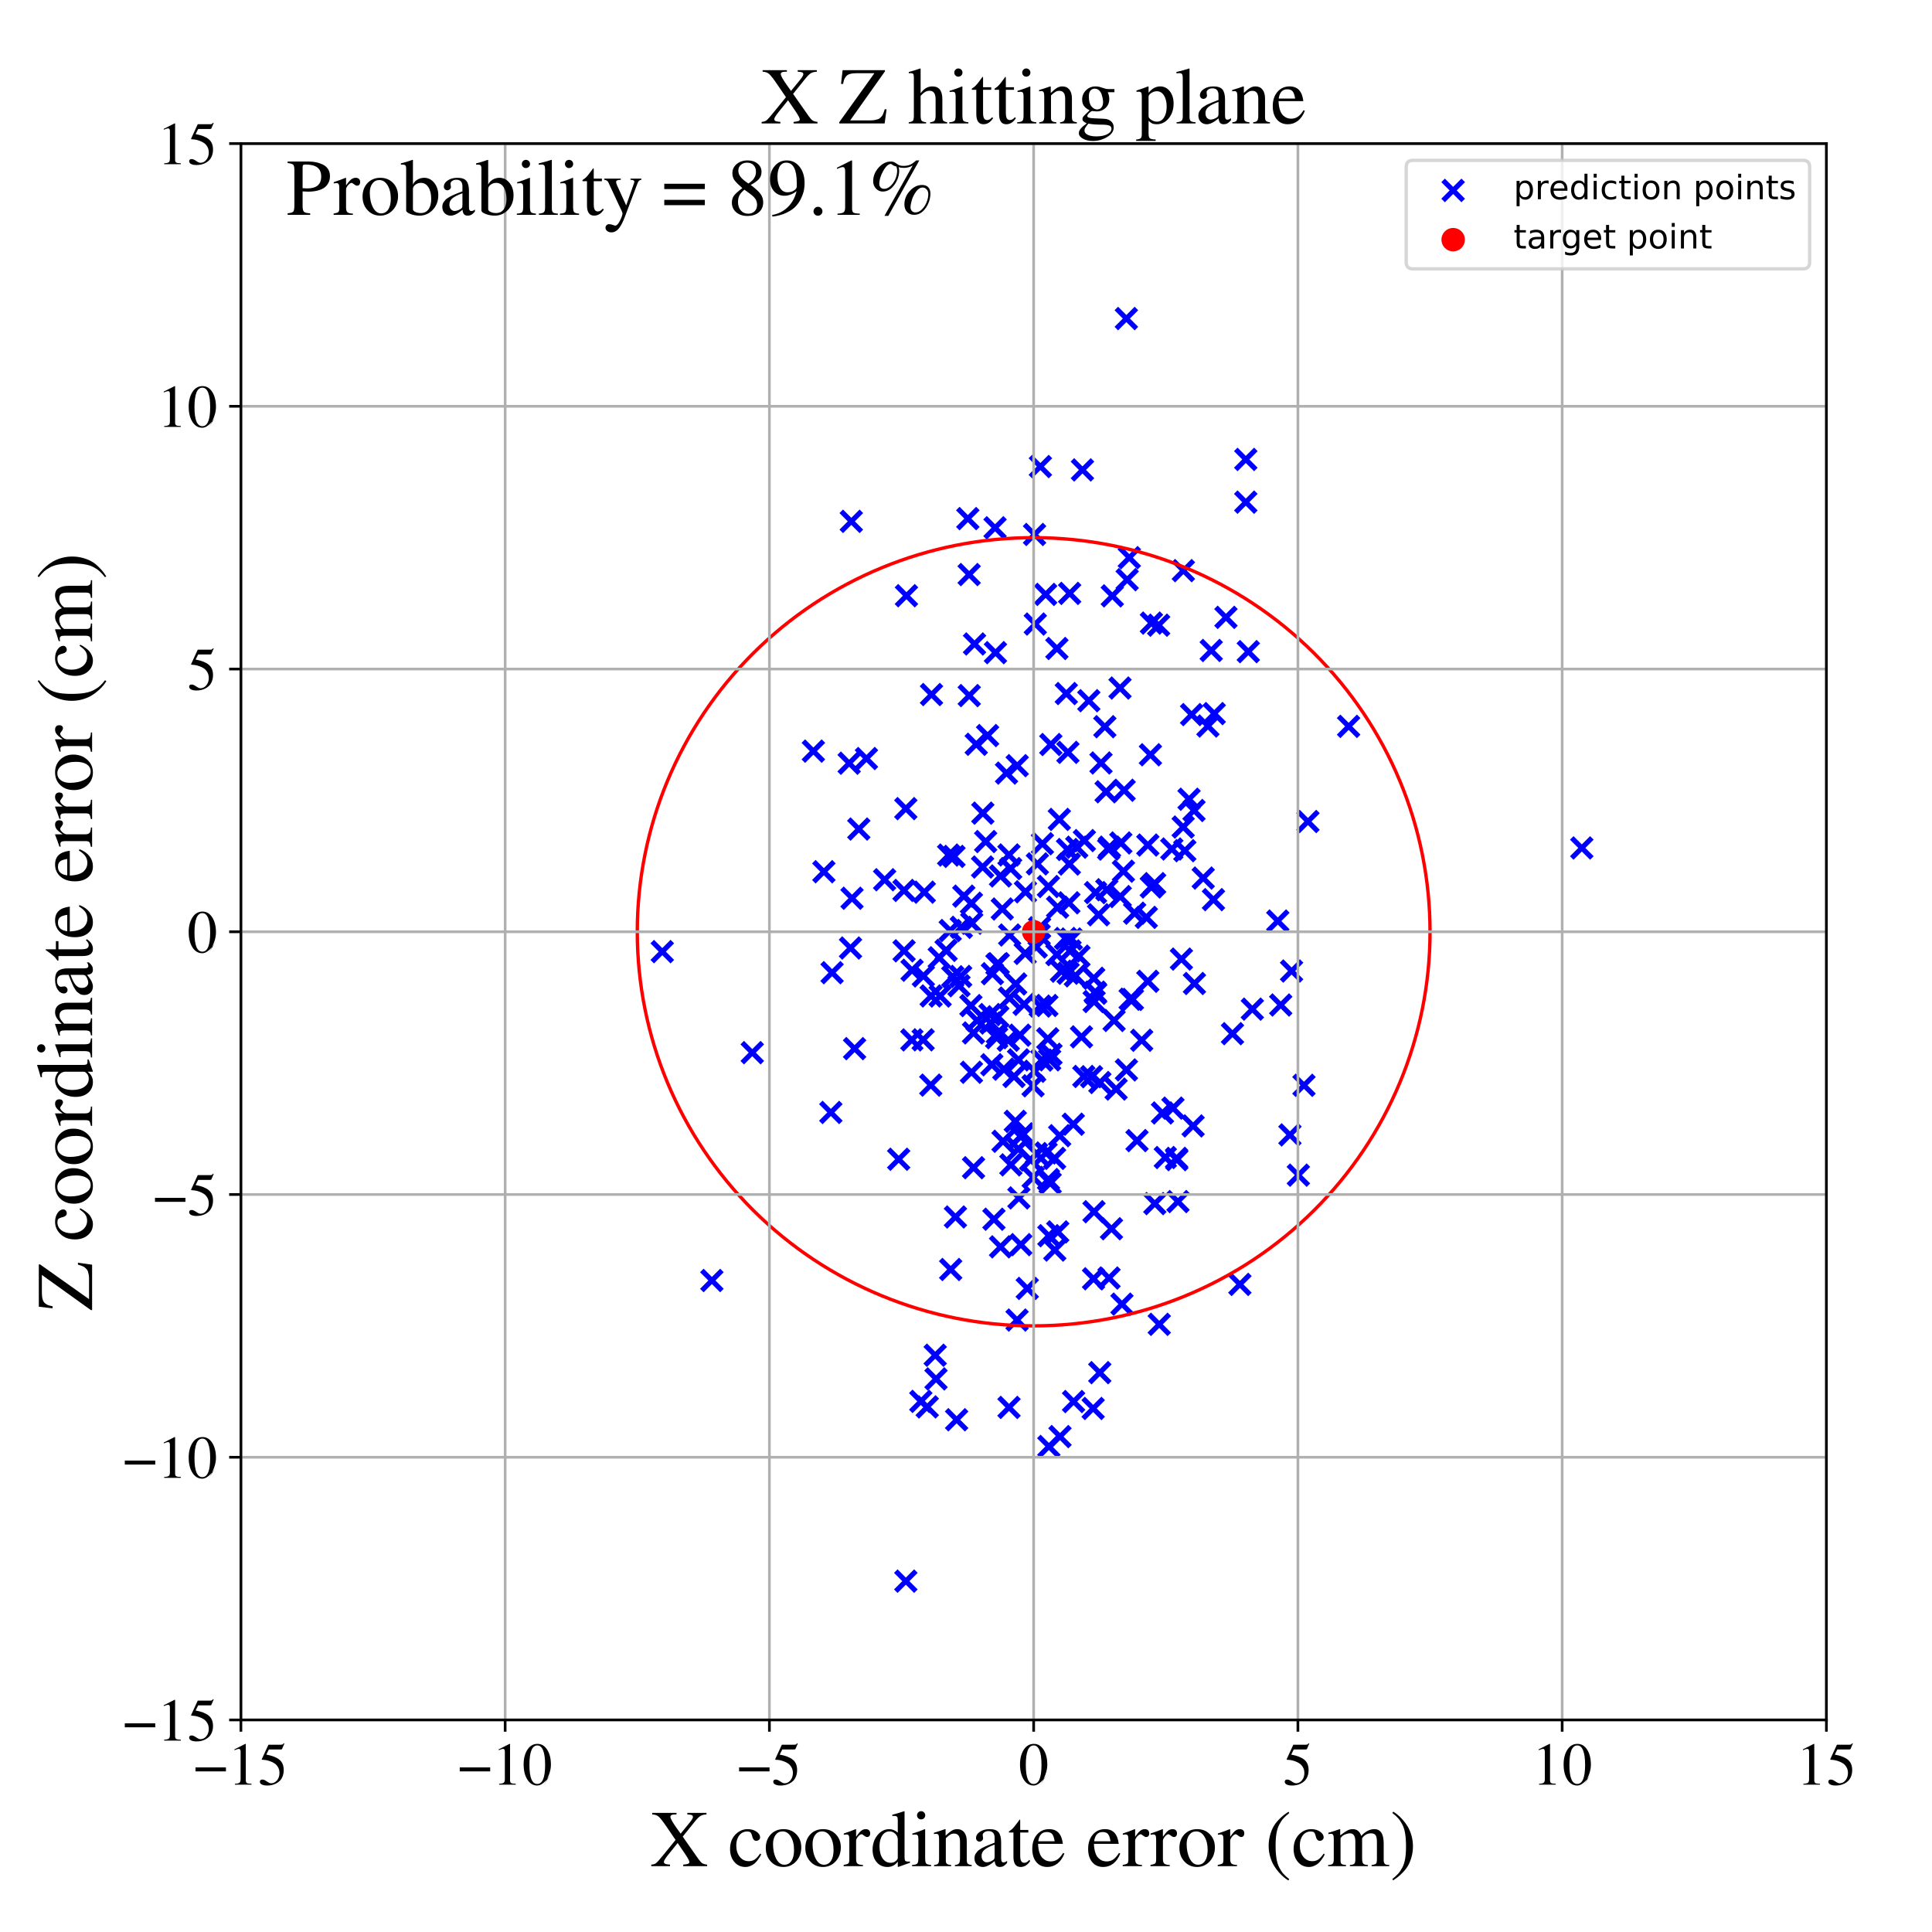 <?xml version="1.0" encoding="utf-8" standalone="no"?>
<!DOCTYPE svg PUBLIC "-//W3C//DTD SVG 1.1//EN"
  "http://www.w3.org/Graphics/SVG/1.1/DTD/svg11.dtd">
<!-- Created with matplotlib (https://matplotlib.org/) -->
<svg height="576pt" version="1.1" viewBox="0 0 576 576" width="576pt" xmlns="http://www.w3.org/2000/svg" xmlns:xlink="http://www.w3.org/1999/xlink">
 <defs>
  <style type="text/css">
*{stroke-linecap:butt;stroke-linejoin:round;}
  </style>
 </defs>
 <g id="figure_1">
  <g id="patch_1">
   <path d="M 0 576 
L 576 576 
L 576 0 
L 0 0 
z
" style="fill:#ffffff;"/>
  </g>
  <g id="axes_1">
   <g id="patch_2">
    <path d="M 71.822 512.784 
L 544.52 512.784 
L 544.52 42.802 
L 71.822 42.802 
z
" style="fill:#ffffff;"/>
   </g>
   <g id="PathCollection_1">
    <defs>
     <path d="M -3 3 
L 3 -3 
M -3 -3 
L 3 3 
" id="mb820cfbc74" style="stroke:#0000ff;stroke-width:1.5;"/>
    </defs>
    <g clip-path="url(#p07a7c5df47)">
     <use style="fill:#0000ff;stroke:#0000ff;stroke-width:1.5;" x="253.17" xlink:href="#mb820cfbc74" y="227.54"/>
     <use style="fill:#0000ff;stroke:#0000ff;stroke-width:1.5;" x="328.248" xlink:href="#mb820cfbc74" y="227.469"/>
     <use style="fill:#0000ff;stroke:#0000ff;stroke-width:1.5;" x="302.698" xlink:href="#mb820cfbc74" y="334.305"/>
     <use style="fill:#0000ff;stroke:#0000ff;stroke-width:1.5;" x="308.028" xlink:href="#mb820cfbc74" y="351.027"/>
     <use style="fill:#0000ff;stroke:#0000ff;stroke-width:1.5;" x="280.282" xlink:href="#mb820cfbc74" y="296.953"/>
     <use style="fill:#0000ff;stroke:#0000ff;stroke-width:1.5;" x="319.012" xlink:href="#mb820cfbc74" y="283.513"/>
     <use style="fill:#0000ff;stroke:#0000ff;stroke-width:1.5;" x="197.452" xlink:href="#mb820cfbc74" y="283.717"/>
     <use style="fill:#0000ff;stroke:#0000ff;stroke-width:1.5;" x="318.272" xlink:href="#mb820cfbc74" y="253.267"/>
     <use style="fill:#0000ff;stroke:#0000ff;stroke-width:1.5;" x="283.438" xlink:href="#mb820cfbc74" y="378.484"/>
     <use style="fill:#0000ff;stroke:#0000ff;stroke-width:1.5;" x="298.302" xlink:href="#mb820cfbc74" y="371.732"/>
     <use style="fill:#0000ff;stroke:#0000ff;stroke-width:1.5;" x="299.274" xlink:href="#mb820cfbc74" y="318.762"/>
     <use style="fill:#0000ff;stroke:#0000ff;stroke-width:1.5;" x="336.933" xlink:href="#mb820cfbc74" y="297.905"/>
     <use style="fill:#0000ff;stroke:#0000ff;stroke-width:1.5;" x="315.828" xlink:href="#mb820cfbc74" y="244.298"/>
     <use style="fill:#0000ff;stroke:#0000ff;stroke-width:1.5;" x="352.805" xlink:href="#mb820cfbc74" y="170.128"/>
     <use style="fill:#0000ff;stroke:#0000ff;stroke-width:1.5;" x="330.638" xlink:href="#mb820cfbc74" y="381.025"/>
     <use style="fill:#0000ff;stroke:#0000ff;stroke-width:1.5;" x="350.849" xlink:href="#mb820cfbc74" y="345.733"/>
     <use style="fill:#0000ff;stroke:#0000ff;stroke-width:1.5;" x="338.985" xlink:href="#mb820cfbc74" y="340.052"/>
     <use style="fill:#0000ff;stroke:#0000ff;stroke-width:1.5;" x="367.447" xlink:href="#mb820cfbc74" y="308.173"/>
     <use style="fill:#0000ff;stroke:#0000ff;stroke-width:1.5;" x="309.945" xlink:href="#mb820cfbc74" y="276.593"/>
     <use style="fill:#0000ff;stroke:#0000ff;stroke-width:1.5;" x="296.327" xlink:href="#mb820cfbc74" y="363.497"/>
     <use style="fill:#0000ff;stroke:#0000ff;stroke-width:1.5;" x="343.242" xlink:href="#mb820cfbc74" y="264.444"/>
     <use style="fill:#0000ff;stroke:#0000ff;stroke-width:1.5;" x="334.496" xlink:href="#mb820cfbc74" y="388.808"/>
     <use style="fill:#0000ff;stroke:#0000ff;stroke-width:1.5;" x="355.257" xlink:href="#mb820cfbc74" y="213.045"/>
     <use style="fill:#0000ff;stroke:#0000ff;stroke-width:1.5;" x="295.378" xlink:href="#mb820cfbc74" y="305.009"/>
     <use style="fill:#0000ff;stroke:#0000ff;stroke-width:1.5;" x="310.784" xlink:href="#mb820cfbc74" y="251.538"/>
     <use style="fill:#0000ff;stroke:#0000ff;stroke-width:1.5;" x="288.547" xlink:href="#mb820cfbc74" y="154.616"/>
     <use style="fill:#0000ff;stroke:#0000ff;stroke-width:1.5;" x="350.772" xlink:href="#mb820cfbc74" y="345.35"/>
     <use style="fill:#0000ff;stroke:#0000ff;stroke-width:1.5;" x="311.747" xlink:href="#mb820cfbc74" y="177.211"/>
     <use style="fill:#0000ff;stroke:#0000ff;stroke-width:1.5;" x="224.283" xlink:href="#mb820cfbc74" y="313.833"/>
     <use style="fill:#0000ff;stroke:#0000ff;stroke-width:1.5;" x="293.015" xlink:href="#mb820cfbc74" y="242.426"/>
     <use style="fill:#0000ff;stroke:#0000ff;stroke-width:1.5;" x="247.705" xlink:href="#mb820cfbc74" y="331.662"/>
     <use style="fill:#0000ff;stroke:#0000ff;stroke-width:1.5;" x="342.205" xlink:href="#mb820cfbc74" y="292.561"/>
     <use style="fill:#0000ff;stroke:#0000ff;stroke-width:1.5;" x="316.022" xlink:href="#mb820cfbc74" y="428.303"/>
     <use style="fill:#0000ff;stroke:#0000ff;stroke-width:1.5;" x="372.165" xlink:href="#mb820cfbc74" y="194.281"/>
     <use style="fill:#0000ff;stroke:#0000ff;stroke-width:1.5;" x="301.379" xlink:href="#mb820cfbc74" y="347.289"/>
     <use style="fill:#0000ff;stroke:#0000ff;stroke-width:1.5;" x="329.981" xlink:href="#mb820cfbc74" y="265.266"/>
     <use style="fill:#0000ff;stroke:#0000ff;stroke-width:1.5;" x="303.67" xlink:href="#mb820cfbc74" y="315.98"/>
     <use style="fill:#0000ff;stroke:#0000ff;stroke-width:1.5;" x="323.124" xlink:href="#mb820cfbc74" y="320.926"/>
     <use style="fill:#0000ff;stroke:#0000ff;stroke-width:1.5;" x="258.32" xlink:href="#mb820cfbc74" y="226.147"/>
     <use style="fill:#0000ff;stroke:#0000ff;stroke-width:1.5;" x="242.496" xlink:href="#mb820cfbc74" y="223.94"/>
     <use style="fill:#0000ff;stroke:#0000ff;stroke-width:1.5;" x="315.095" xlink:href="#mb820cfbc74" y="284.606"/>
     <use style="fill:#0000ff;stroke:#0000ff;stroke-width:1.5;" x="270.058" xlink:href="#mb820cfbc74" y="241.082"/>
     <use style="fill:#0000ff;stroke:#0000ff;stroke-width:1.5;" x="315.306" xlink:href="#mb820cfbc74" y="270.469"/>
     <use style="fill:#0000ff;stroke:#0000ff;stroke-width:1.5;" x="327.517" xlink:href="#mb820cfbc74" y="272.731"/>
     <use style="fill:#0000ff;stroke:#0000ff;stroke-width:1.5;" x="289.628" xlink:href="#mb820cfbc74" y="319.686"/>
     <use style="fill:#0000ff;stroke:#0000ff;stroke-width:1.5;" x="303.226" xlink:href="#mb820cfbc74" y="393.554"/>
     <use style="fill:#0000ff;stroke:#0000ff;stroke-width:1.5;" x="239.77" xlink:href="#mb820cfbc74" y="590.46"/>
     <use style="fill:#0000ff;stroke:#0000ff;stroke-width:1.5;" x="471.597" xlink:href="#mb820cfbc74" y="252.808"/>
     <use style="fill:#0000ff;stroke:#0000ff;stroke-width:1.5;" x="254.786" xlink:href="#mb820cfbc74" y="312.635"/>
     <use style="fill:#0000ff;stroke:#0000ff;stroke-width:1.5;" x="294.438" xlink:href="#mb820cfbc74" y="219.294"/>
     <use style="fill:#0000ff;stroke:#0000ff;stroke-width:1.5;" x="304.058" xlink:href="#mb820cfbc74" y="308.623"/>
     <use style="fill:#0000ff;stroke:#0000ff;stroke-width:1.5;" x="338.28" xlink:href="#mb820cfbc74" y="272.25"/>
     <use style="fill:#0000ff;stroke:#0000ff;stroke-width:1.5;" x="286.414" xlink:href="#mb820cfbc74" y="291.104"/>
     <use style="fill:#0000ff;stroke:#0000ff;stroke-width:1.5;" x="283.293" xlink:href="#mb820cfbc74" y="277.421"/>
     <use style="fill:#0000ff;stroke:#0000ff;stroke-width:1.5;" x="385.065" xlink:href="#mb820cfbc74" y="289.495"/>
     <use style="fill:#0000ff;stroke:#0000ff;stroke-width:1.5;" x="349.358" xlink:href="#mb820cfbc74" y="253.114"/>
     <use style="fill:#0000ff;stroke:#0000ff;stroke-width:1.5;" x="310.178" xlink:href="#mb820cfbc74" y="139.097"/>
     <use style="fill:#0000ff;stroke:#0000ff;stroke-width:1.5;" x="312.112" xlink:href="#mb820cfbc74" y="299.776"/>
     <use style="fill:#0000ff;stroke:#0000ff;stroke-width:1.5;" x="263.743" xlink:href="#mb820cfbc74" y="262.281"/>
     <use style="fill:#0000ff;stroke:#0000ff;stroke-width:1.5;" x="312.938" xlink:href="#mb820cfbc74" y="315.98"/>
     <use style="fill:#0000ff;stroke:#0000ff;stroke-width:1.5;" x="303.27" xlink:href="#mb820cfbc74" y="228.269"/>
     <use style="fill:#0000ff;stroke:#0000ff;stroke-width:1.5;" x="336.684" xlink:href="#mb820cfbc74" y="166.253"/>
     <use style="fill:#0000ff;stroke:#0000ff;stroke-width:1.5;" x="308.661" xlink:href="#mb820cfbc74" y="186.05"/>
     <use style="fill:#0000ff;stroke:#0000ff;stroke-width:1.5;" x="302.304" xlink:href="#mb820cfbc74" y="320.935"/>
     <use style="fill:#0000ff;stroke:#0000ff;stroke-width:1.5;" x="297.229" xlink:href="#mb820cfbc74" y="287.531"/>
     <use style="fill:#0000ff;stroke:#0000ff;stroke-width:1.5;" x="373.366" xlink:href="#mb820cfbc74" y="300.86"/>
     <use style="fill:#0000ff;stroke:#0000ff;stroke-width:1.5;" x="303.771" xlink:href="#mb820cfbc74" y="357.141"/>
     <use style="fill:#0000ff;stroke:#0000ff;stroke-width:1.5;" x="300.81" xlink:href="#mb820cfbc74" y="254.888"/>
     <use style="fill:#0000ff;stroke:#0000ff;stroke-width:1.5;" x="371.416" xlink:href="#mb820cfbc74" y="149.71"/>
     <use style="fill:#0000ff;stroke:#0000ff;stroke-width:1.5;" x="319.987" xlink:href="#mb820cfbc74" y="335.171"/>
     <use style="fill:#0000ff;stroke:#0000ff;stroke-width:1.5;" x="345.615" xlink:href="#mb820cfbc74" y="394.832"/>
     <use style="fill:#0000ff;stroke:#0000ff;stroke-width:1.5;" x="344.294" xlink:href="#mb820cfbc74" y="358.842"/>
     <use style="fill:#0000ff;stroke:#0000ff;stroke-width:1.5;" x="312.59" xlink:href="#mb820cfbc74" y="351.657"/>
     <use style="fill:#0000ff;stroke:#0000ff;stroke-width:1.5;" x="300.824" xlink:href="#mb820cfbc74" y="419.604"/>
     <use style="fill:#0000ff;stroke:#0000ff;stroke-width:1.5;" x="308.935" xlink:href="#mb820cfbc74" y="282.341"/>
     <use style="fill:#0000ff;stroke:#0000ff;stroke-width:1.5;" x="331.619" xlink:href="#mb820cfbc74" y="177.65"/>
     <use style="fill:#0000ff;stroke:#0000ff;stroke-width:1.5;" x="318.446" xlink:href="#mb820cfbc74" y="290.149"/>
     <use style="fill:#0000ff;stroke:#0000ff;stroke-width:1.5;" x="308.996" xlink:href="#mb820cfbc74" y="343.917"/>
     <use style="fill:#0000ff;stroke:#0000ff;stroke-width:1.5;" x="326.671" xlink:href="#mb820cfbc74" y="296.129"/>
     <use style="fill:#0000ff;stroke:#0000ff;stroke-width:1.5;" x="300.085" xlink:href="#mb820cfbc74" y="230.484"/>
     <use style="fill:#0000ff;stroke:#0000ff;stroke-width:1.5;" x="304.349" xlink:href="#mb820cfbc74" y="371.071"/>
     <use style="fill:#0000ff;stroke:#0000ff;stroke-width:1.5;" x="312.376" xlink:href="#mb820cfbc74" y="309.691"/>
     <use style="fill:#0000ff;stroke:#0000ff;stroke-width:1.5;" x="336.049" xlink:href="#mb820cfbc74" y="172.828"/>
     <use style="fill:#0000ff;stroke:#0000ff;stroke-width:1.5;" x="305.32" xlink:href="#mb820cfbc74" y="299.426"/>
     <use style="fill:#0000ff;stroke:#0000ff;stroke-width:1.5;" x="289.714" xlink:href="#mb820cfbc74" y="275.244"/>
     <use style="fill:#0000ff;stroke:#0000ff;stroke-width:1.5;" x="335.81" xlink:href="#mb820cfbc74" y="94.971"/>
     <use style="fill:#0000ff;stroke:#0000ff;stroke-width:1.5;" x="349.699" xlink:href="#mb820cfbc74" y="330.368"/>
     <use style="fill:#0000ff;stroke:#0000ff;stroke-width:1.5;" x="860.949" xlink:href="#mb820cfbc74" y="279.264"/>
     <use style="fill:#0000ff;stroke:#0000ff;stroke-width:1.5;" x="284.423" xlink:href="#mb820cfbc74" y="255.327"/>
     <use style="fill:#0000ff;stroke:#0000ff;stroke-width:1.5;" x="346.58" xlink:href="#mb820cfbc74" y="331.811"/>
     <use style="fill:#0000ff;stroke:#0000ff;stroke-width:1.5;" x="331.368" xlink:href="#mb820cfbc74" y="366.331"/>
     <use style="fill:#0000ff;stroke:#0000ff;stroke-width:1.5;" x="342.981" xlink:href="#mb820cfbc74" y="225.024"/>
     <use style="fill:#0000ff;stroke:#0000ff;stroke-width:1.5;" x="335.83" xlink:href="#mb820cfbc74" y="318.98"/>
     <use style="fill:#0000ff;stroke:#0000ff;stroke-width:1.5;" x="334.939" xlink:href="#mb820cfbc74" y="259.741"/>
     <use style="fill:#0000ff;stroke:#0000ff;stroke-width:1.5;" x="321.676" xlink:href="#mb820cfbc74" y="285.057"/>
     <use style="fill:#0000ff;stroke:#0000ff;stroke-width:1.5;" x="402.074" xlink:href="#mb820cfbc74" y="216.556"/>
     <use style="fill:#0000ff;stroke:#0000ff;stroke-width:1.5;" x="371.422" xlink:href="#mb820cfbc74" y="136.977"/>
     <use style="fill:#0000ff;stroke:#0000ff;stroke-width:1.5;" x="290.238" xlink:href="#mb820cfbc74" y="307.95"/>
     <use style="fill:#0000ff;stroke:#0000ff;stroke-width:1.5;" x="311.867" xlink:href="#mb820cfbc74" y="343.742"/>
     <use style="fill:#0000ff;stroke:#0000ff;stroke-width:1.5;" x="326.16" xlink:href="#mb820cfbc74" y="361.255"/>
     <use style="fill:#0000ff;stroke:#0000ff;stroke-width:1.5;" x="310.132" xlink:href="#mb820cfbc74" y="299.955"/>
     <use style="fill:#0000ff;stroke:#0000ff;stroke-width:1.5;" x="305.646" xlink:href="#mb820cfbc74" y="284.243"/>
     <use style="fill:#0000ff;stroke:#0000ff;stroke-width:1.5;" x="326.024" xlink:href="#mb820cfbc74" y="381.253"/>
     <use style="fill:#0000ff;stroke:#0000ff;stroke-width:1.5;" x="280.023" xlink:href="#mb820cfbc74" y="285.552"/>
     <use style="fill:#0000ff;stroke:#0000ff;stroke-width:1.5;" x="305.729" xlink:href="#mb820cfbc74" y="265.877"/>
     <use style="fill:#0000ff;stroke:#0000ff;stroke-width:1.5;" x="324.616" xlink:href="#mb820cfbc74" y="208.904"/>
     <use style="fill:#0000ff;stroke:#0000ff;stroke-width:1.5;" x="269.544" xlink:href="#mb820cfbc74" y="283.476"/>
     <use style="fill:#0000ff;stroke:#0000ff;stroke-width:1.5;" x="298.817" xlink:href="#mb820cfbc74" y="271.006"/>
     <use style="fill:#0000ff;stroke:#0000ff;stroke-width:1.5;" x="245.629" xlink:href="#mb820cfbc74" y="259.893"/>
     <use style="fill:#0000ff;stroke:#0000ff;stroke-width:1.5;" x="291.304" xlink:href="#mb820cfbc74" y="304.257"/>
     <use style="fill:#0000ff;stroke:#0000ff;stroke-width:1.5;" x="303.62" xlink:href="#mb820cfbc74" y="342.542"/>
     <use style="fill:#0000ff;stroke:#0000ff;stroke-width:1.5;" x="352.22" xlink:href="#mb820cfbc74" y="285.941"/>
     <use style="fill:#0000ff;stroke:#0000ff;stroke-width:1.5;" x="278.819" xlink:href="#mb820cfbc74" y="404.042"/>
     <use style="fill:#0000ff;stroke:#0000ff;stroke-width:1.5;" x="309.285" xlink:href="#mb820cfbc74" y="257.559"/>
     <use style="fill:#0000ff;stroke:#0000ff;stroke-width:1.5;" x="271.854" xlink:href="#mb820cfbc74" y="310.034"/>
     <use style="fill:#0000ff;stroke:#0000ff;stroke-width:1.5;" x="362.007" xlink:href="#mb820cfbc74" y="212.748"/>
     <use style="fill:#0000ff;stroke:#0000ff;stroke-width:1.5;" x="284.053" xlink:href="#mb820cfbc74" y="291.209"/>
     <use style="fill:#0000ff;stroke:#0000ff;stroke-width:1.5;" x="289.462" xlink:href="#mb820cfbc74" y="299.804"/>
     <use style="fill:#0000ff;stroke:#0000ff;stroke-width:1.5;" x="315.929" xlink:href="#mb820cfbc74" y="338.592"/>
     <use style="fill:#0000ff;stroke:#0000ff;stroke-width:1.5;" x="381.835" xlink:href="#mb820cfbc74" y="299.627"/>
     <use style="fill:#0000ff;stroke:#0000ff;stroke-width:1.5;" x="361.781" xlink:href="#mb820cfbc74" y="268.217"/>
     <use style="fill:#0000ff;stroke:#0000ff;stroke-width:1.5;" x="309.814" xlink:href="#mb820cfbc74" y="278.736"/>
     <use style="fill:#0000ff;stroke:#0000ff;stroke-width:1.5;" x="341.758" xlink:href="#mb820cfbc74" y="273.503"/>
     <use style="fill:#0000ff;stroke:#0000ff;stroke-width:1.5;" x="289.614" xlink:href="#mb820cfbc74" y="269.279"/>
     <use style="fill:#0000ff;stroke:#0000ff;stroke-width:1.5;" x="329.768" xlink:href="#mb820cfbc74" y="236.06"/>
     <use style="fill:#0000ff;stroke:#0000ff;stroke-width:1.5;" x="307.266" xlink:href="#mb820cfbc74" y="345.842"/>
     <use style="fill:#0000ff;stroke:#0000ff;stroke-width:1.5;" x="276.441" xlink:href="#mb820cfbc74" y="419.449"/>
     <use style="fill:#0000ff;stroke:#0000ff;stroke-width:1.5;" x="285.203" xlink:href="#mb820cfbc74" y="423.279"/>
     <use style="fill:#0000ff;stroke:#0000ff;stroke-width:1.5;" x="327.886" xlink:href="#mb820cfbc74" y="409.233"/>
     <use style="fill:#0000ff;stroke:#0000ff;stroke-width:1.5;" x="293.865" xlink:href="#mb820cfbc74" y="250.895"/>
     <use style="fill:#0000ff;stroke:#0000ff;stroke-width:1.5;" x="355.709" xlink:href="#mb820cfbc74" y="335.678"/>
     <use style="fill:#0000ff;stroke:#0000ff;stroke-width:1.5;" x="286.597" xlink:href="#mb820cfbc74" y="276.473"/>
     <use style="fill:#0000ff;stroke:#0000ff;stroke-width:1.5;" x="288.938" xlink:href="#mb820cfbc74" y="171.295"/>
     <use style="fill:#0000ff;stroke:#0000ff;stroke-width:1.5;" x="318.901" xlink:href="#mb820cfbc74" y="176.913"/>
     <use style="fill:#0000ff;stroke:#0000ff;stroke-width:1.5;" x="279.057" xlink:href="#mb820cfbc74" y="411.1"/>
     <use style="fill:#0000ff;stroke:#0000ff;stroke-width:1.5;" x="316.461" xlink:href="#mb820cfbc74" y="289.55"/>
     <use style="fill:#0000ff;stroke:#0000ff;stroke-width:1.5;" x="322.719" xlink:href="#mb820cfbc74" y="140.1"/>
     <use style="fill:#0000ff;stroke:#0000ff;stroke-width:1.5;" x="296.785" xlink:href="#mb820cfbc74" y="194.575"/>
     <use style="fill:#0000ff;stroke:#0000ff;stroke-width:1.5;" x="380.954" xlink:href="#mb820cfbc74" y="274.597"/>
     <use style="fill:#0000ff;stroke:#0000ff;stroke-width:1.5;" x="352.746" xlink:href="#mb820cfbc74" y="246.569"/>
     <use style="fill:#0000ff;stroke:#0000ff;stroke-width:1.5;" x="318.674" xlink:href="#mb820cfbc74" y="269.161"/>
     <use style="fill:#0000ff;stroke:#0000ff;stroke-width:1.5;" x="284.852" xlink:href="#mb820cfbc74" y="362.823"/>
     <use style="fill:#0000ff;stroke:#0000ff;stroke-width:1.5;" x="326.625" xlink:href="#mb820cfbc74" y="266.122"/>
     <use style="fill:#0000ff;stroke:#0000ff;stroke-width:1.5;" x="308.478" xlink:href="#mb820cfbc74" y="319.383"/>
     <use style="fill:#0000ff;stroke:#0000ff;stroke-width:1.5;" x="326.08" xlink:href="#mb820cfbc74" y="291.662"/>
     <use style="fill:#0000ff;stroke:#0000ff;stroke-width:1.5;" x="300.608" xlink:href="#mb820cfbc74" y="310.136"/>
     <use style="fill:#0000ff;stroke:#0000ff;stroke-width:1.5;" x="282.064" xlink:href="#mb820cfbc74" y="283.349"/>
     <use style="fill:#0000ff;stroke:#0000ff;stroke-width:1.5;" x="334.158" xlink:href="#mb820cfbc74" y="251.314"/>
     <use style="fill:#0000ff;stroke:#0000ff;stroke-width:1.5;" x="212.24" xlink:href="#mb820cfbc74" y="381.766"/>
     <use style="fill:#0000ff;stroke:#0000ff;stroke-width:1.5;" x="299.039" xlink:href="#mb820cfbc74" y="340.256"/>
     <use style="fill:#0000ff;stroke:#0000ff;stroke-width:1.5;" x="298.286" xlink:href="#mb820cfbc74" y="261.155"/>
     <use style="fill:#0000ff;stroke:#0000ff;stroke-width:1.5;" x="329.397" xlink:href="#mb820cfbc74" y="216.656"/>
     <use style="fill:#0000ff;stroke:#0000ff;stroke-width:1.5;" x="330.528" xlink:href="#mb820cfbc74" y="253.154"/>
     <use style="fill:#0000ff;stroke:#0000ff;stroke-width:1.5;" x="320.605" xlink:href="#mb820cfbc74" y="290.938"/>
     <use style="fill:#0000ff;stroke:#0000ff;stroke-width:1.5;" x="317.674" xlink:href="#mb820cfbc74" y="279.795"/>
     <use style="fill:#0000ff;stroke:#0000ff;stroke-width:1.5;" x="333.919" xlink:href="#mb820cfbc74" y="205.129"/>
     <use style="fill:#0000ff;stroke:#0000ff;stroke-width:1.5;" x="332.749" xlink:href="#mb820cfbc74" y="324.694"/>
     <use style="fill:#0000ff;stroke:#0000ff;stroke-width:1.5;" x="271.918" xlink:href="#mb820cfbc74" y="289.263"/>
     <use style="fill:#0000ff;stroke:#0000ff;stroke-width:1.5;" x="295.162" xlink:href="#mb820cfbc74" y="302.472"/>
     <use style="fill:#0000ff;stroke:#0000ff;stroke-width:1.5;" x="388.76" xlink:href="#mb820cfbc74" y="323.569"/>
     <use style="fill:#0000ff;stroke:#0000ff;stroke-width:1.5;" x="337.615" xlink:href="#mb820cfbc74" y="297.97"/>
     <use style="fill:#0000ff;stroke:#0000ff;stroke-width:1.5;" x="345.434" xlink:href="#mb820cfbc74" y="186.394"/>
     <use style="fill:#0000ff;stroke:#0000ff;stroke-width:1.5;" x="335.146" xlink:href="#mb820cfbc74" y="235.604"/>
     <use style="fill:#0000ff;stroke:#0000ff;stroke-width:1.5;" x="326.511" xlink:href="#mb820cfbc74" y="295.79"/>
     <use style="fill:#0000ff;stroke:#0000ff;stroke-width:1.5;" x="323.291" xlink:href="#mb820cfbc74" y="250.607"/>
     <use style="fill:#0000ff;stroke:#0000ff;stroke-width:1.5;" x="353.24" xlink:href="#mb820cfbc74" y="253.624"/>
     <use style="fill:#0000ff;stroke:#0000ff;stroke-width:1.5;" x="313.285" xlink:href="#mb820cfbc74" y="221.968"/>
     <use style="fill:#0000ff;stroke:#0000ff;stroke-width:1.5;" x="313.34" xlink:href="#mb820cfbc74" y="314.318"/>
     <use style="fill:#0000ff;stroke:#0000ff;stroke-width:1.5;" x="312.709" xlink:href="#mb820cfbc74" y="368.407"/>
     <use style="fill:#0000ff;stroke:#0000ff;stroke-width:1.5;" x="306.268" xlink:href="#mb820cfbc74" y="384.127"/>
     <use style="fill:#0000ff;stroke:#0000ff;stroke-width:1.5;" x="326.201" xlink:href="#mb820cfbc74" y="298.587"/>
     <use style="fill:#0000ff;stroke:#0000ff;stroke-width:1.5;" x="313.094" xlink:href="#mb820cfbc74" y="352.735"/>
     <use style="fill:#0000ff;stroke:#0000ff;stroke-width:1.5;" x="314.475" xlink:href="#mb820cfbc74" y="372.692"/>
     <use style="fill:#0000ff;stroke:#0000ff;stroke-width:1.5;" x="312.576" xlink:href="#mb820cfbc74" y="264.296"/>
     <use style="fill:#0000ff;stroke:#0000ff;stroke-width:1.5;" x="342.214" xlink:href="#mb820cfbc74" y="251.941"/>
     <use style="fill:#0000ff;stroke:#0000ff;stroke-width:1.5;" x="330.799" xlink:href="#mb820cfbc74" y="252.566"/>
     <use style="fill:#0000ff;stroke:#0000ff;stroke-width:1.5;" x="358.726" xlink:href="#mb820cfbc74" y="261.783"/>
     <use style="fill:#0000ff;stroke:#0000ff;stroke-width:1.5;" x="269.518" xlink:href="#mb820cfbc74" y="265.471"/>
     <use style="fill:#0000ff;stroke:#0000ff;stroke-width:1.5;" x="300.962" xlink:href="#mb820cfbc74" y="297.563"/>
     <use style="fill:#0000ff;stroke:#0000ff;stroke-width:1.5;" x="304.349" xlink:href="#mb820cfbc74" y="338.864"/>
     <use style="fill:#0000ff;stroke:#0000ff;stroke-width:1.5;" x="288.968" xlink:href="#mb820cfbc74" y="207.381"/>
     <use style="fill:#0000ff;stroke:#0000ff;stroke-width:1.5;" x="321.022" xlink:href="#mb820cfbc74" y="252.571"/>
     <use style="fill:#0000ff;stroke:#0000ff;stroke-width:1.5;" x="307.994" xlink:href="#mb820cfbc74" y="323.721"/>
     <use style="fill:#0000ff;stroke:#0000ff;stroke-width:1.5;" x="297.475" xlink:href="#mb820cfbc74" y="303.135"/>
     <use style="fill:#0000ff;stroke:#0000ff;stroke-width:1.5;" x="287.342" xlink:href="#mb820cfbc74" y="267.171"/>
     <use style="fill:#0000ff;stroke:#0000ff;stroke-width:1.5;" x="333.989" xlink:href="#mb820cfbc74" y="267.301"/>
     <use style="fill:#0000ff;stroke:#0000ff;stroke-width:1.5;" x="253.568" xlink:href="#mb820cfbc74" y="282.638"/>
     <use style="fill:#0000ff;stroke:#0000ff;stroke-width:1.5;" x="387.086" xlink:href="#mb820cfbc74" y="350.356"/>
     <use style="fill:#0000ff;stroke:#0000ff;stroke-width:1.5;" x="322.428" xlink:href="#mb820cfbc74" y="309.126"/>
     <use style="fill:#0000ff;stroke:#0000ff;stroke-width:1.5;" x="291.056" xlink:href="#mb820cfbc74" y="221.899"/>
     <use style="fill:#0000ff;stroke:#0000ff;stroke-width:1.5;" x="304.995" xlink:href="#mb820cfbc74" y="338.03"/>
     <use style="fill:#0000ff;stroke:#0000ff;stroke-width:1.5;" x="317.906" xlink:href="#mb820cfbc74" y="206.771"/>
     <use style="fill:#0000ff;stroke:#0000ff;stroke-width:1.5;" x="277.504" xlink:href="#mb820cfbc74" y="323.515"/>
     <use style="fill:#0000ff;stroke:#0000ff;stroke-width:1.5;" x="320.079" xlink:href="#mb820cfbc74" y="417.852"/>
     <use style="fill:#0000ff;stroke:#0000ff;stroke-width:1.5;" x="248.076" xlink:href="#mb820cfbc74" y="289.993"/>
     <use style="fill:#0000ff;stroke:#0000ff;stroke-width:1.5;" x="308.44" xlink:href="#mb820cfbc74" y="159.343"/>
     <use style="fill:#0000ff;stroke:#0000ff;stroke-width:1.5;" x="282.82" xlink:href="#mb820cfbc74" y="254.925"/>
     <use style="fill:#0000ff;stroke:#0000ff;stroke-width:1.5;" x="325.911" xlink:href="#mb820cfbc74" y="419.912"/>
     <use style="fill:#0000ff;stroke:#0000ff;stroke-width:1.5;" x="296.665" xlink:href="#mb820cfbc74" y="157.353"/>
     <use style="fill:#0000ff;stroke:#0000ff;stroke-width:1.5;" x="254.018" xlink:href="#mb820cfbc74" y="267.797"/>
     <use style="fill:#0000ff;stroke:#0000ff;stroke-width:1.5;" x="301.016" xlink:href="#mb820cfbc74" y="278.759"/>
     <use style="fill:#0000ff;stroke:#0000ff;stroke-width:1.5;" x="297.14" xlink:href="#mb820cfbc74" y="309.373"/>
     <use style="fill:#0000ff;stroke:#0000ff;stroke-width:1.5;" x="270.064" xlink:href="#mb820cfbc74" y="471.397"/>
     <use style="fill:#0000ff;stroke:#0000ff;stroke-width:1.5;" x="297.353" xlink:href="#mb820cfbc74" y="308.056"/>
     <use style="fill:#0000ff;stroke:#0000ff;stroke-width:1.5;" x="384.575" xlink:href="#mb820cfbc74" y="338.356"/>
     <use style="fill:#0000ff;stroke:#0000ff;stroke-width:1.5;" x="301.313" xlink:href="#mb820cfbc74" y="258.955"/>
     <use style="fill:#0000ff;stroke:#0000ff;stroke-width:1.5;" x="285.913" xlink:href="#mb820cfbc74" y="293.883"/>
     <use style="fill:#0000ff;stroke:#0000ff;stroke-width:1.5;" x="275.224" xlink:href="#mb820cfbc74" y="310.008"/>
     <use style="fill:#0000ff;stroke:#0000ff;stroke-width:1.5;" x="295.88" xlink:href="#mb820cfbc74" y="290.295"/>
     <use style="fill:#0000ff;stroke:#0000ff;stroke-width:1.5;" x="290.543" xlink:href="#mb820cfbc74" y="191.99"/>
     <use style="fill:#0000ff;stroke:#0000ff;stroke-width:1.5;" x="277.606" xlink:href="#mb820cfbc74" y="296.926"/>
     <use style="fill:#0000ff;stroke:#0000ff;stroke-width:1.5;" x="253.809" xlink:href="#mb820cfbc74" y="155.435"/>
     <use style="fill:#0000ff;stroke:#0000ff;stroke-width:1.5;" x="319.402" xlink:href="#mb820cfbc74" y="279.952"/>
     <use style="fill:#0000ff;stroke:#0000ff;stroke-width:1.5;" x="270.246" xlink:href="#mb820cfbc74" y="177.603"/>
     <use style="fill:#0000ff;stroke:#0000ff;stroke-width:1.5;" x="343.279" xlink:href="#mb820cfbc74" y="185.766"/>
     <use style="fill:#0000ff;stroke:#0000ff;stroke-width:1.5;" x="277.717" xlink:href="#mb820cfbc74" y="207.068"/>
     <use style="fill:#0000ff;stroke:#0000ff;stroke-width:1.5;" x="274.53" xlink:href="#mb820cfbc74" y="417.803"/>
     <use style="fill:#0000ff;stroke:#0000ff;stroke-width:1.5;" x="314.412" xlink:href="#mb820cfbc74" y="345.352"/>
     <use style="fill:#0000ff;stroke:#0000ff;stroke-width:1.5;" x="315.1" xlink:href="#mb820cfbc74" y="193.339"/>
     <use style="fill:#0000ff;stroke:#0000ff;stroke-width:1.5;" x="295.701" xlink:href="#mb820cfbc74" y="317.44"/>
     <use style="fill:#0000ff;stroke:#0000ff;stroke-width:1.5;" x="365.502" xlink:href="#mb820cfbc74" y="184.057"/>
     <use style="fill:#0000ff;stroke:#0000ff;stroke-width:1.5;" x="302.811" xlink:href="#mb820cfbc74" y="293.355"/>
     <use style="fill:#0000ff;stroke:#0000ff;stroke-width:1.5;" x="389.941" xlink:href="#mb820cfbc74" y="244.924"/>
     <use style="fill:#0000ff;stroke:#0000ff;stroke-width:1.5;" x="325.428" xlink:href="#mb820cfbc74" y="321.006"/>
     <use style="fill:#0000ff;stroke:#0000ff;stroke-width:1.5;" x="310.616" xlink:href="#mb820cfbc74" y="316.05"/>
     <use style="fill:#0000ff;stroke:#0000ff;stroke-width:1.5;" x="361.113" xlink:href="#mb820cfbc74" y="193.93"/>
     <use style="fill:#0000ff;stroke:#0000ff;stroke-width:1.5;" x="275.291" xlink:href="#mb820cfbc74" y="290.959"/>
     <use style="fill:#0000ff;stroke:#0000ff;stroke-width:1.5;" x="347.422" xlink:href="#mb820cfbc74" y="345.099"/>
     <use style="fill:#0000ff;stroke:#0000ff;stroke-width:1.5;" x="275.565" xlink:href="#mb820cfbc74" y="265.985"/>
     <use style="fill:#0000ff;stroke:#0000ff;stroke-width:1.5;" x="355.975" xlink:href="#mb820cfbc74" y="241.636"/>
     <use style="fill:#0000ff;stroke:#0000ff;stroke-width:1.5;" x="318.383" xlink:href="#mb820cfbc74" y="224.303"/>
     <use style="fill:#0000ff;stroke:#0000ff;stroke-width:1.5;" x="315.358" xlink:href="#mb820cfbc74" y="367.267"/>
     <use style="fill:#0000ff;stroke:#0000ff;stroke-width:1.5;" x="290.251" xlink:href="#mb820cfbc74" y="348.137"/>
     <use style="fill:#0000ff;stroke:#0000ff;stroke-width:1.5;" x="354.495" xlink:href="#mb820cfbc74" y="238.28"/>
     <use style="fill:#0000ff;stroke:#0000ff;stroke-width:1.5;" x="351.197" xlink:href="#mb820cfbc74" y="358.234"/>
     <use style="fill:#0000ff;stroke:#0000ff;stroke-width:1.5;" x="297.61" xlink:href="#mb820cfbc74" y="287.312"/>
     <use style="fill:#0000ff;stroke:#0000ff;stroke-width:1.5;" x="312.704" xlink:href="#mb820cfbc74" y="431.247"/>
     <use style="fill:#0000ff;stroke:#0000ff;stroke-width:1.5;" x="292.948" xlink:href="#mb820cfbc74" y="258.486"/>
     <use style="fill:#0000ff;stroke:#0000ff;stroke-width:1.5;" x="332.148" xlink:href="#mb820cfbc74" y="304.241"/>
     <use style="fill:#0000ff;stroke:#0000ff;stroke-width:1.5;" x="360.127" xlink:href="#mb820cfbc74" y="216.453"/>
     <use style="fill:#0000ff;stroke:#0000ff;stroke-width:1.5;" x="267.931" xlink:href="#mb820cfbc74" y="345.612"/>
     <use style="fill:#0000ff;stroke:#0000ff;stroke-width:1.5;" x="318.81" xlink:href="#mb820cfbc74" y="257.606"/>
     <use style="fill:#0000ff;stroke:#0000ff;stroke-width:1.5;" x="344.241" xlink:href="#mb820cfbc74" y="263.438"/>
     <use style="fill:#0000ff;stroke:#0000ff;stroke-width:1.5;" x="327.915" xlink:href="#mb820cfbc74" y="322.737"/>
     <use style="fill:#0000ff;stroke:#0000ff;stroke-width:1.5;" x="356.106" xlink:href="#mb820cfbc74" y="293.215"/>
     <use style="fill:#0000ff;stroke:#0000ff;stroke-width:1.5;" x="256.044" xlink:href="#mb820cfbc74" y="247.167"/>
     <use style="fill:#0000ff;stroke:#0000ff;stroke-width:1.5;" x="369.654" xlink:href="#mb820cfbc74" y="382.927"/>
     <use style="fill:#0000ff;stroke:#0000ff;stroke-width:1.5;" x="340.38" xlink:href="#mb820cfbc74" y="310.146"/>
    </g>
   </g>
   <g id="PathCollection_2">
    <defs>
     <path d="M 0 3 
C 0.796 3 1.559 2.684 2.121 2.121 
C 2.684 1.559 3 0.796 3 0 
C 3 -0.796 2.684 -1.559 2.121 -2.121 
C 1.559 -2.684 0.796 -3 0 -3 
C -0.796 -3 -1.559 -2.684 -2.121 -2.121 
C -2.684 -1.559 -3 -0.796 -3 0 
C -3 0.796 -2.684 1.559 -2.121 2.121 
C -1.559 2.684 -0.796 3 0 3 
z
" id="m8c103fab07" style="stroke:#ff0000;"/>
    </defs>
    <g clip-path="url(#p07a7c5df47)">
     <use style="fill:#ff0000;stroke:#ff0000;" x="308.171" xlink:href="#m8c103fab07" y="277.793"/>
    </g>
   </g>
   <g id="patch_3">
    <path clip-path="url(#p07a7c5df47)" d="M 308.171 395.288 
C 339.511 395.288 369.572 382.908 391.733 360.875 
C 413.894 338.841 426.346 308.953 426.346 277.793 
C 426.346 246.633 413.894 216.745 391.733 194.711 
C 369.572 172.677 339.511 160.297 308.171 160.297 
C 276.831 160.297 246.77 172.677 224.609 194.711 
C 202.448 216.745 189.997 246.633 189.997 277.793 
C 189.997 308.953 202.448 338.841 224.609 360.875 
C 246.77 382.908 276.831 395.288 308.171 395.288 
z
" style="fill:none;stroke:#ff0000;stroke-linejoin:miter;"/>
   </g>
   <g id="matplotlib.axis_1">
    <g id="xtick_1">
     <g id="line2d_1">
      <path clip-path="url(#p07a7c5df47)" d="M 71.822 512.784 
L 71.822 42.802 
" style="fill:none;stroke:#b0b0b0;stroke-linecap:square;stroke-width:0.8;"/>
     </g>
     <g id="line2d_2">
      <defs>
       <path d="M 0 0 
L 0 3.5 
" id="md689697ee7" style="stroke:#000000;stroke-width:0.8;"/>
      </defs>
      <g>
       <use style="stroke:#000000;stroke-width:0.8;" x="71.822" xlink:href="#md689697ee7" y="512.784"/>
      </g>
     </g>
     <g id="text_1">
      <!-- −15 -->
      <defs>
       <path d="M 3 22 
L 3 28.594 
L 53.406 28.594 
L 53.406 22 
z
" id="FreeSerif-8722"/>
       <path d="M 18.297 59.297 
Q 16.5 59.297 11.094 57.094 
L 11.094 58.5 
L 29.094 67.594 
L 29.906 67.406 
L 29.906 7.406 
Q 29.906 3.797 31.703 2.688 
Q 33.5 1.594 39.406 1.5 
L 39.406 0 
L 11.797 0 
L 11.797 1.5 
Q 17.406 1.703 19.344 3.141 
Q 21.297 4.594 21.297 9.297 
L 21.297 54.594 
Q 21.297 59.297 18.297 59.297 
z
" id="FreeSerif-49"/>
       <path d="M 35.703 19.406 
Q 35.703 24.703 33.344 28.797 
Q 31 32.906 27.641 35.156 
Q 24.297 37.406 20.141 38.844 
Q 16 40.297 12.953 40.75 
Q 9.906 41.203 7.594 41.203 
Q 6.406 41.203 6.406 42 
Q 6.406 42.297 6.5 42.5 
L 17.406 66.203 
L 38.297 66.203 
Q 39.906 66.203 40.844 66.703 
Q 41.797 67.203 42.906 68.797 
L 43.797 68.094 
L 40 59.203 
Q 39.594 58.297 37.703 58.297 
L 18.094 58.297 
L 13.906 49.797 
Q 28.5 47.203 35.594 41.344 
Q 42.703 35.5 42.703 24.203 
Q 42.703 18.297 40.844 13.688 
Q 39 9.094 36.141 6.297 
Q 33.297 3.5 29.547 1.703 
Q 25.797 -0.094 22.344 -0.75 
Q 18.906 -1.406 15.406 -1.406 
Q 9.797 -1.406 6.5 0.25 
Q 3.203 1.906 3.203 4.797 
Q 3.203 8.5 7.5 8.5 
Q 10.297 8.5 14.75 5.391 
Q 19.203 2.297 21.797 2.297 
Q 27.703 2.297 31.703 7.25 
Q 35.703 12.203 35.703 19.406 
z
" id="FreeSerif-53"/>
      </defs>
      <g transform="translate(57.746 532.077)scale(0.18 -0.18)">
       <use xlink:href="#FreeSerif-8722"/>
       <use x="56.4" xlink:href="#FreeSerif-49"/>
       <use x="106.4" xlink:href="#FreeSerif-53"/>
      </g>
     </g>
    </g>
    <g id="xtick_2">
     <g id="line2d_3">
      <path clip-path="url(#p07a7c5df47)" d="M 150.605 512.784 
L 150.605 42.802 
" style="fill:none;stroke:#b0b0b0;stroke-linecap:square;stroke-width:0.8;"/>
     </g>
     <g id="line2d_4">
      <g>
       <use style="stroke:#000000;stroke-width:0.8;" x="150.605" xlink:href="#md689697ee7" y="512.784"/>
      </g>
     </g>
     <g id="text_2">
      <!-- −10 -->
      <defs>
       <path d="M 47.594 17.797 
Q 35.203 -1.406 25 -1.406 
Q 14.797 -1.406 8.594 8.391 
Q 2.406 18.203 2.406 33.594 
Q 2.406 48.094 8.594 57.844 
Q 14.797 67.594 25.406 67.594 
Q 35.203 67.594 41.391 58 
Q 47.594 48.406 47.594 33 
Q 47.594 17.797 35.203 -1.406 
z
M 25.094 65 
Q 12 65 12 32.703 
Q 12 1.203 25 1.203 
Q 38 1.203 38 32.797 
Q 38 48.5 34.703 56.75 
Q 31.406 65 25.094 65 
z
" id="FreeSerif-48"/>
      </defs>
      <g transform="translate(136.529 532.077)scale(0.18 -0.18)">
       <use xlink:href="#FreeSerif-8722"/>
       <use x="56.4" xlink:href="#FreeSerif-49"/>
       <use x="106.4" xlink:href="#FreeSerif-48"/>
      </g>
     </g>
    </g>
    <g id="xtick_3">
     <g id="line2d_5">
      <path clip-path="url(#p07a7c5df47)" d="M 229.388 512.784 
L 229.388 42.802 
" style="fill:none;stroke:#b0b0b0;stroke-linecap:square;stroke-width:0.8;"/>
     </g>
     <g id="line2d_6">
      <g>
       <use style="stroke:#000000;stroke-width:0.8;" x="229.388" xlink:href="#md689697ee7" y="512.784"/>
      </g>
     </g>
     <g id="text_3">
      <!-- −5 -->
      <g transform="translate(219.812 532.077)scale(0.18 -0.18)">
       <use xlink:href="#FreeSerif-8722"/>
       <use x="56.4" xlink:href="#FreeSerif-53"/>
      </g>
     </g>
    </g>
    <g id="xtick_4">
     <g id="line2d_7">
      <path clip-path="url(#p07a7c5df47)" d="M 308.171 512.784 
L 308.171 42.802 
" style="fill:none;stroke:#b0b0b0;stroke-linecap:square;stroke-width:0.8;"/>
     </g>
     <g id="line2d_8">
      <g>
       <use style="stroke:#000000;stroke-width:0.8;" x="308.171" xlink:href="#md689697ee7" y="512.784"/>
      </g>
     </g>
     <g id="text_4">
      <!-- 0 -->
      <g transform="translate(303.671 532.077)scale(0.18 -0.18)">
       <use xlink:href="#FreeSerif-48"/>
      </g>
     </g>
    </g>
    <g id="xtick_5">
     <g id="line2d_9">
      <path clip-path="url(#p07a7c5df47)" d="M 386.954 512.784 
L 386.954 42.802 
" style="fill:none;stroke:#b0b0b0;stroke-linecap:square;stroke-width:0.8;"/>
     </g>
     <g id="line2d_10">
      <g>
       <use style="stroke:#000000;stroke-width:0.8;" x="386.954" xlink:href="#md689697ee7" y="512.784"/>
      </g>
     </g>
     <g id="text_5">
      <!-- 5 -->
      <g transform="translate(382.454 532.077)scale(0.18 -0.18)">
       <use xlink:href="#FreeSerif-53"/>
      </g>
     </g>
    </g>
    <g id="xtick_6">
     <g id="line2d_11">
      <path clip-path="url(#p07a7c5df47)" d="M 465.737 512.784 
L 465.737 42.802 
" style="fill:none;stroke:#b0b0b0;stroke-linecap:square;stroke-width:0.8;"/>
     </g>
     <g id="line2d_12">
      <g>
       <use style="stroke:#000000;stroke-width:0.8;" x="465.737" xlink:href="#md689697ee7" y="512.784"/>
      </g>
     </g>
     <g id="text_6">
      <!-- 10 -->
      <g transform="translate(456.737 532.077)scale(0.18 -0.18)">
       <use xlink:href="#FreeSerif-49"/>
       <use x="50" xlink:href="#FreeSerif-48"/>
      </g>
     </g>
    </g>
    <g id="xtick_7">
     <g id="line2d_13">
      <path clip-path="url(#p07a7c5df47)" d="M 544.52 512.784 
L 544.52 42.802 
" style="fill:none;stroke:#b0b0b0;stroke-linecap:square;stroke-width:0.8;"/>
     </g>
     <g id="line2d_14">
      <g>
       <use style="stroke:#000000;stroke-width:0.8;" x="544.52" xlink:href="#md689697ee7" y="512.784"/>
      </g>
     </g>
     <g id="text_7">
      <!-- 15 -->
      <g transform="translate(535.52 532.077)scale(0.18 -0.18)">
       <use xlink:href="#FreeSerif-49"/>
       <use x="50" xlink:href="#FreeSerif-53"/>
      </g>
     </g>
    </g>
    <g id="text_8">
     <!-- X coordinate error (cm) -->
     <defs>
      <path d="M 69.594 66.203 
L 69.594 64.297 
Q 64.703 64 62.047 62.344 
Q 59.406 60.703 54.703 54.906 
L 40.094 36.703 
L 59.297 9.297 
Q 62.297 5 64.297 3.703 
Q 66.297 2.406 70.406 1.906 
L 70.406 0 
L 40.703 0 
L 40.703 1.906 
Q 44.797 2.297 46.594 2.938 
Q 48.406 3.594 48.406 5 
Q 48.406 7.203 43.297 14.797 
L 33.797 28.797 
L 21.906 14 
Q 16.703 7.5 16.703 5.406 
Q 16.703 3.703 18.297 2.953 
Q 19.906 2.203 24.297 1.906 
L 24.297 0 
L 1 0 
L 1 1.906 
Q 4.906 2.203 7 3.797 
Q 9.094 5.406 15.5 13.297 
L 31.203 32.594 
L 20.297 48.594 
Q 13.297 58.906 10.25 61.5 
Q 7.203 64.094 2.203 64.297 
L 2.203 66.203 
L 32.406 66.203 
L 32.406 64.297 
L 29.594 64.203 
Q 24.797 64.094 24.797 61.297 
Q 24.797 58.094 33.297 46.297 
L 37.5 40.406 
L 48.797 54.203 
Q 52.797 59.203 52.797 61.094 
Q 52.797 62.797 51.344 63.438 
Q 49.906 64.094 45.797 64.297 
L 45.797 66.203 
z
" id="FreeSerif-88"/>
      <path id="FreeSerif-32"/>
      <path d="M 2.5 21.297 
Q 2.5 32.406 9.047 39.203 
Q 15.594 46 24.406 46 
Q 30.703 46 35.25 42.953 
Q 39.797 39.906 39.797 35.703 
Q 39.797 34 38.391 32.75 
Q 37 31.5 35 31.5 
Q 31.594 31.5 30.297 36.094 
L 29.703 38.297 
Q 28.906 41.094 27.703 42.094 
Q 26.5 43.094 23.797 43.094 
Q 17.703 43.094 13.953 38.25 
Q 10.203 33.406 10.203 25.703 
Q 10.203 17.094 14.547 11.641 
Q 18.906 6.203 25.703 6.203 
Q 30 6.203 33.094 8.25 
Q 36.203 10.297 39.797 15.594 
L 41.203 14.703 
Q 40.203 12.703 39.453 11.391 
Q 38.703 10.094 36.75 7.5 
Q 34.797 4.906 32.891 3.297 
Q 31 1.703 27.891 0.344 
Q 24.797 -1 21.5 -1 
Q 13.203 -1 7.844 5.25 
Q 2.5 11.5 2.5 21.297 
z
" id="FreeSerif-99"/>
      <path d="M 24.594 46 
Q 34.203 46 40.391 39.594 
Q 46.594 33.203 46.594 23.406 
Q 46.594 13 40.188 6 
Q 33.797 -1 24.391 -1 
Q 15 -1 8.75 5.75 
Q 2.5 12.5 2.5 22.594 
Q 2.5 32.906 8.641 39.453 
Q 14.797 46 24.594 46 
z
M 11.5 27.5 
Q 11.5 16.797 15.391 9.297 
Q 19.297 1.797 25.594 1.797 
Q 31.203 1.797 34.391 6.594 
Q 37.594 11.406 37.594 19.906 
Q 37.594 30.203 33.594 36.703 
Q 29.594 43.203 23.297 43.203 
Q 18 43.203 14.75 38.891 
Q 11.5 34.594 11.5 27.5 
z
" id="FreeSerif-111"/>
      <path d="M 30.094 36.203 
Q 28.594 36.203 26.391 37.953 
Q 24.203 39.703 23.5 39.703 
Q 21.5 39.703 19 36.797 
Q 16.5 33.906 16.5 31.5 
L 16.5 9 
Q 16.5 4.703 18.203 3.203 
Q 19.906 1.703 25 1.5 
L 25 0 
L 1 0 
L 1 1.5 
Q 5.797 2.406 6.938 3.5 
Q 8.094 4.594 8.094 8.406 
L 8.094 33.406 
Q 8.094 36.703 7.344 38.047 
Q 6.594 39.406 4.703 39.406 
Q 3.094 39.406 1.203 39 
L 1.203 40.594 
Q 9.203 43.203 16 46 
L 16.5 45.797 
L 16.5 36.594 
Q 20.203 41.906 22.797 43.953 
Q 25.406 46 28.5 46 
Q 31.094 46 32.547 44.594 
Q 34 43.203 34 40.703 
Q 34 38.594 32.953 37.391 
Q 31.906 36.203 30.094 36.203 
z
" id="FreeSerif-114"/>
      <path d="M 34.203 -1 
L 33.797 -0.703 
L 33.797 5.703 
Q 29 -1 21 -1 
Q 12.703 -1 7.594 4.953 
Q 2.5 10.906 2.5 20.5 
Q 2.5 31.094 8.594 38.547 
Q 14.703 46 23.297 46 
Q 28.703 46 33.797 41.703 
L 33.797 57.297 
Q 33.797 60.406 32.891 61.406 
Q 32 62.406 29.203 62.406 
Q 27.797 62.406 27 62.297 
L 27 63.906 
Q 36.094 66.297 41.703 68.297 
L 42.203 68.094 
L 42.203 11.406 
Q 42.203 7.906 43.047 6.797 
Q 43.906 5.703 46.594 5.703 
Q 47.094 5.703 48.906 5.797 
L 48.906 4.203 
z
M 24.906 4.203 
Q 28.703 4.203 31.25 6.344 
Q 33.797 8.5 33.797 10.203 
L 33.797 33.203 
Q 33.797 37.203 30.688 40.203 
Q 27.594 43.203 23.594 43.203 
Q 17.906 43.203 14.5 38.094 
Q 11.094 33 11.094 24.5 
Q 11.094 15.297 14.891 9.75 
Q 18.703 4.203 24.906 4.203 
z
" id="FreeSerif-100"/>
      <path d="M 6.203 39.297 
Q 4 39.297 2 39 
L 2 40.5 
Q 9 42.5 17.5 46 
L 17.906 45.703 
L 17.906 10.203 
Q 17.906 4.797 19.156 3.344 
Q 20.406 1.906 25.297 1.5 
L 25.297 0 
L 1.594 0 
L 1.594 1.5 
Q 6.797 1.797 8.141 3.297 
Q 9.5 4.797 9.5 10.203 
L 9.5 33.406 
Q 9.5 36.703 8.75 38 
Q 8 39.297 6.203 39.297 
z
M 12.797 68.297 
Q 15 68.297 16.5 66.797 
Q 18 65.297 18 63.203 
Q 18 61 16.5 59.547 
Q 15 58.094 12.797 58.094 
Q 10.703 58.094 9.25 59.594 
Q 7.797 61.094 7.797 63.188 
Q 7.797 65.297 9.297 66.797 
Q 10.797 68.297 12.797 68.297 
z
" id="FreeSerif-105"/>
      <path d="M 1 39.797 
L 1 41.5 
Q 8.406 43.703 14.797 46 
L 15.5 45.797 
L 15.5 37.906 
Q 20.594 42.703 23.547 44.344 
Q 26.5 46 30 46 
Q 35.5 46 38.641 42.047 
Q 41.797 38.094 41.797 31 
L 41.797 8.094 
Q 41.797 4.406 43 3.156 
Q 44.203 1.906 47.906 1.5 
L 47.906 0 
L 27.094 0 
L 27.094 1.5 
Q 30.906 1.797 32.156 3.5 
Q 33.406 5.203 33.406 9.906 
L 33.406 30.797 
Q 33.406 40.5 26.094 40.5 
Q 23.594 40.5 21.5 39.344 
Q 19.406 38.203 15.797 34.797 
L 15.797 6.703 
Q 15.797 4 17.188 2.891 
Q 18.594 1.797 22.406 1.5 
L 22.406 0 
L 1.203 0 
L 1.203 1.5 
Q 5 1.797 6.203 3.25 
Q 7.406 4.703 7.406 9 
L 7.406 33.797 
Q 7.406 37.5 6.594 38.844 
Q 5.797 40.203 3.703 40.203 
Q 1.797 40.203 1 39.797 
z
" id="FreeSerif-110"/>
      <path d="M 2.5 9.703 
Q 2.5 11.5 2.891 13.047 
Q 3.297 14.594 4.297 15.938 
Q 5.297 17.297 6.188 18.391 
Q 7.094 19.5 8.891 20.641 
Q 10.703 21.797 11.891 22.547 
Q 13.094 23.297 15.547 24.344 
Q 18 25.406 19.297 25.953 
Q 20.594 26.5 23.391 27.594 
Q 26.203 28.703 27.5 29.203 
L 27.5 35.297 
Q 27.5 43.594 19.906 43.594 
Q 16.906 43.594 14.797 42.141 
Q 12.703 40.703 12.703 38.703 
Q 12.703 37.906 12.953 36.5 
Q 13.203 35.094 13.203 34.703 
Q 13.203 33 11.844 31.75 
Q 10.5 30.5 8.703 30.5 
Q 7 30.5 5.703 31.797 
Q 4.406 33.094 4.406 34.797 
Q 4.406 39.5 9.25 42.75 
Q 14.094 46 21.203 46 
Q 29.406 46 32.5 42.047 
Q 35.594 38.094 35.594 30 
L 35.594 10.5 
Q 35.594 7.203 36.25 5.953 
Q 36.906 4.703 38.594 4.703 
Q 40.703 4.703 43 6.594 
L 43 4 
Q 40.406 1.094 38.453 0.047 
Q 36.5 -1 34 -1 
Q 30.906 -1 29.453 0.703 
Q 28 2.406 27.594 6.297 
Q 19 -1 13 -1 
Q 8.406 -1 5.453 2 
Q 2.5 5 2.5 9.703 
z
M 27.5 12.297 
L 27.5 26.797 
Q 18.5 23.5 14.891 20.391 
Q 11.297 17.297 11.297 12.906 
Q 11.297 8.797 13.297 6.797 
Q 15.297 4.797 17.594 4.797 
Q 21 4.797 24.906 7.094 
Q 26.5 8 27 9 
Q 27.5 10 27.5 12.297 
z
" id="FreeSerif-97"/>
      <path d="M 25.906 45 
L 25.906 41.797 
L 15.797 41.797 
L 15.797 13.203 
Q 15.797 8.5 17 6.344 
Q 18.203 4.203 21 4.203 
Q 24.094 4.203 27 7.703 
L 28.297 6.594 
Q 23.5 -1 16.297 -1 
Q 7.406 -1 7.406 11.703 
L 7.406 41.797 
L 2.094 41.797 
Q 1.703 42.094 1.703 42.5 
Q 1.703 43 2 43.297 
Q 2.297 43.594 3.141 44.141 
Q 4 44.703 5.203 45.641 
Q 6.406 46.594 8.5 49.094 
Q 10.594 51.594 13.094 55.094 
Q 14.703 57.406 15.094 57.906 
Q 15.797 57.906 15.797 56.594 
L 15.797 45 
z
" id="FreeSerif-116"/>
      <path d="M 9.703 27.703 
Q 9.906 21.406 11.406 16.844 
Q 12.906 12.297 15.297 10.047 
Q 17.703 7.797 20.141 6.844 
Q 22.594 5.906 25.297 5.906 
Q 30.094 5.906 33.641 8.297 
Q 37.203 10.703 40.797 16.406 
L 42.406 15.703 
Q 39.297 7.594 33.797 3.297 
Q 28.297 -1 21.203 -1 
Q 12.594 -1 7.547 5.047 
Q 2.5 11.094 2.5 21.406 
Q 2.5 32.5 8.344 39.25 
Q 14.203 46 23.406 46 
Q 31 46 35.203 41.453 
Q 39.406 36.906 40.5 27.703 
z
M 9.906 30.906 
L 30.297 30.906 
Q 29.297 37.406 27.188 39.906 
Q 25.094 42.406 20.5 42.406 
Q 11.5 42.406 9.906 30.906 
z
" id="FreeSerif-101"/>
      <path d="M 29.203 -17.703 
Q 26.594 -16.094 23.797 -13.844 
Q 21 -11.594 17.453 -7.594 
Q 13.906 -3.594 11.203 0.953 
Q 8.5 5.5 6.641 11.891 
Q 4.797 18.297 4.797 25.203 
Q 4.797 32.406 6.641 38.844 
Q 8.5 45.297 11 49.547 
Q 13.5 53.797 17.344 57.75 
Q 21.203 61.703 23.703 63.594 
Q 26.203 65.5 29.5 67.594 
L 30.406 66 
Q 26 62.406 23.297 59.5 
Q 20.594 56.594 18.094 51.938 
Q 15.594 47.297 14.5 40.844 
Q 13.406 34.406 13.406 25.5 
Q 13.406 16.203 14.5 9.5 
Q 15.594 2.797 18.094 -1.953 
Q 20.594 -6.703 23.297 -9.703 
Q 26 -12.703 30.406 -16.094 
z
" id="FreeSerif-40"/>
      <path d="M 1.297 39.797 
L 1.297 41.5 
Q 8.5 43.5 15.297 46 
L 16 45.797 
L 16 38.297 
Q 22.203 43 25.203 44.5 
Q 28.203 46 31.5 46 
Q 39.406 46 42.094 37.594 
Q 49.906 46 58.406 46 
Q 70 46 70 28.203 
L 70 7.594 
Q 70 2 74.297 1.703 
L 76.906 1.5 
L 76.906 0 
L 55 0 
L 55 1.5 
Q 59.406 2 60.5 3.203 
Q 61.594 4.406 61.594 8.703 
L 61.594 29.797 
Q 61.594 36 60 38.391 
Q 58.406 40.797 54.094 40.797 
Q 47.5 40.797 43.203 34.703 
L 43.203 9.5 
Q 43.203 4.797 44.641 3.188 
Q 46.094 1.594 50.406 1.5 
L 50.406 0 
L 28 0 
L 28 1.5 
Q 32.297 1.797 33.547 3.094 
Q 34.797 4.406 34.797 8.594 
L 34.797 30.297 
Q 34.797 40.797 28.203 40.797 
Q 25.406 40.797 21.953 39.391 
Q 18.5 38 16.406 34.906 
L 16.406 6.703 
Q 16.406 3.797 17.797 2.75 
Q 19.203 1.703 23.203 1.5 
L 23.203 0 
L 1 0 
L 1 1.5 
Q 5.203 1.594 6.594 3 
Q 8 4.406 8 8.5 
L 8 33.797 
Q 8 37.406 7.25 38.797 
Q 6.5 40.203 4.5 40.203 
Q 3 40.203 1.297 39.797 
z
" id="FreeSerif-109"/>
      <path d="M 4.047 67.703 
Q 6.656 66.094 9.453 63.844 
Q 12.25 61.594 15.797 57.594 
Q 19.344 53.594 22.047 49.047 
Q 24.75 44.5 26.594 38.094 
Q 28.453 31.703 28.453 24.797 
Q 28.453 17.594 26.594 11.141 
Q 24.75 4.703 22.25 0.453 
Q 19.75 -3.797 15.891 -7.75 
Q 12.047 -11.703 9.547 -13.594 
Q 7.047 -15.5 3.75 -17.594 
L 2.844 -16 
Q 7.25 -12.406 9.953 -9.5 
Q 12.656 -6.594 15.156 -1.938 
Q 17.656 2.703 18.75 9.141 
Q 19.844 15.594 19.844 24.5 
Q 19.844 33.797 18.75 40.5 
Q 17.656 47.203 15.156 51.953 
Q 12.656 56.703 9.953 59.703 
Q 7.25 62.703 2.844 66.094 
z
" id="FreeSerif-41"/>
     </defs>
     <g transform="translate(193.922 556.375)scale(0.24 -0.24)">
      <use xlink:href="#FreeSerif-88"/>
      <use x="71.4" xlink:href="#FreeSerif-32"/>
      <use x="96.4" xlink:href="#FreeSerif-99"/>
      <use x="140.784" xlink:href="#FreeSerif-111"/>
      <use x="189.884" xlink:href="#FreeSerif-111"/>
      <use x="238.969" xlink:href="#FreeSerif-114"/>
      <use x="273.453" xlink:href="#FreeSerif-100"/>
      <use x="323.353" xlink:href="#FreeSerif-105"/>
      <use x="351.137" xlink:href="#FreeSerif-110"/>
      <use x="400.037" xlink:href="#FreeSerif-97"/>
      <use x="443.522" xlink:href="#FreeSerif-116"/>
      <use x="471.822" xlink:href="#FreeSerif-101"/>
      <use x="516.222" xlink:href="#FreeSerif-32"/>
      <use x="541.222" xlink:href="#FreeSerif-101"/>
      <use x="585.606" xlink:href="#FreeSerif-114"/>
      <use x="620.106" xlink:href="#FreeSerif-114"/>
      <use x="654.59" xlink:href="#FreeSerif-111"/>
      <use x="703.675" xlink:href="#FreeSerif-114"/>
      <use x="738.175" xlink:href="#FreeSerif-32"/>
      <use x="763.175" xlink:href="#FreeSerif-40"/>
      <use x="796.475" xlink:href="#FreeSerif-99"/>
      <use x="840.859" xlink:href="#FreeSerif-109"/>
      <use x="918.759" xlink:href="#FreeSerif-41"/>
     </g>
    </g>
   </g>
   <g id="matplotlib.axis_2">
    <g id="ytick_1">
     <g id="line2d_15">
      <path clip-path="url(#p07a7c5df47)" d="M 71.822 512.784 
L 544.52 512.784 
" style="fill:none;stroke:#b0b0b0;stroke-linecap:square;stroke-width:0.8;"/>
     </g>
     <g id="line2d_16">
      <defs>
       <path d="M 0 0 
L -3.5 0 
" id="m073716337a" style="stroke:#000000;stroke-width:0.8;"/>
      </defs>
      <g>
       <use style="stroke:#000000;stroke-width:0.8;" x="71.822" xlink:href="#m073716337a" y="512.784"/>
      </g>
     </g>
     <g id="text_9">
      <!-- −15 -->
      <g transform="translate(36.669 518.931)scale(0.18 -0.18)">
       <use xlink:href="#FreeSerif-8722"/>
       <use x="56.4" xlink:href="#FreeSerif-49"/>
       <use x="106.4" xlink:href="#FreeSerif-53"/>
      </g>
     </g>
    </g>
    <g id="ytick_2">
     <g id="line2d_17">
      <path clip-path="url(#p07a7c5df47)" d="M 71.822 434.454 
L 544.52 434.454 
" style="fill:none;stroke:#b0b0b0;stroke-linecap:square;stroke-width:0.8;"/>
     </g>
     <g id="line2d_18">
      <g>
       <use style="stroke:#000000;stroke-width:0.8;" x="71.822" xlink:href="#m073716337a" y="434.454"/>
      </g>
     </g>
     <g id="text_10">
      <!-- −10 -->
      <g transform="translate(36.669 440.6)scale(0.18 -0.18)">
       <use xlink:href="#FreeSerif-8722"/>
       <use x="56.4" xlink:href="#FreeSerif-49"/>
       <use x="106.4" xlink:href="#FreeSerif-48"/>
      </g>
     </g>
    </g>
    <g id="ytick_3">
     <g id="line2d_19">
      <path clip-path="url(#p07a7c5df47)" d="M 71.822 356.123 
L 544.52 356.123 
" style="fill:none;stroke:#b0b0b0;stroke-linecap:square;stroke-width:0.8;"/>
     </g>
     <g id="line2d_20">
      <g>
       <use style="stroke:#000000;stroke-width:0.8;" x="71.822" xlink:href="#m073716337a" y="356.123"/>
      </g>
     </g>
     <g id="text_11">
      <!-- −5 -->
      <g transform="translate(45.669 362.27)scale(0.18 -0.18)">
       <use xlink:href="#FreeSerif-8722"/>
       <use x="56.4" xlink:href="#FreeSerif-53"/>
      </g>
     </g>
    </g>
    <g id="ytick_4">
     <g id="line2d_21">
      <path clip-path="url(#p07a7c5df47)" d="M 71.822 277.793 
L 544.52 277.793 
" style="fill:none;stroke:#b0b0b0;stroke-linecap:square;stroke-width:0.8;"/>
     </g>
     <g id="line2d_22">
      <g>
       <use style="stroke:#000000;stroke-width:0.8;" x="71.822" xlink:href="#m073716337a" y="277.793"/>
      </g>
     </g>
     <g id="text_12">
      <!-- 0 -->
      <g transform="translate(55.822 283.94)scale(0.18 -0.18)">
       <use xlink:href="#FreeSerif-48"/>
      </g>
     </g>
    </g>
    <g id="ytick_5">
     <g id="line2d_23">
      <path clip-path="url(#p07a7c5df47)" d="M 71.822 199.462 
L 544.52 199.462 
" style="fill:none;stroke:#b0b0b0;stroke-linecap:square;stroke-width:0.8;"/>
     </g>
     <g id="line2d_24">
      <g>
       <use style="stroke:#000000;stroke-width:0.8;" x="71.822" xlink:href="#m073716337a" y="199.462"/>
      </g>
     </g>
     <g id="text_13">
      <!-- 5 -->
      <g transform="translate(55.822 205.609)scale(0.18 -0.18)">
       <use xlink:href="#FreeSerif-53"/>
      </g>
     </g>
    </g>
    <g id="ytick_6">
     <g id="line2d_25">
      <path clip-path="url(#p07a7c5df47)" d="M 71.822 121.132 
L 544.52 121.132 
" style="fill:none;stroke:#b0b0b0;stroke-linecap:square;stroke-width:0.8;"/>
     </g>
     <g id="line2d_26">
      <g>
       <use style="stroke:#000000;stroke-width:0.8;" x="71.822" xlink:href="#m073716337a" y="121.132"/>
      </g>
     </g>
     <g id="text_14">
      <!-- 10 -->
      <g transform="translate(46.822 127.279)scale(0.18 -0.18)">
       <use xlink:href="#FreeSerif-49"/>
       <use x="50" xlink:href="#FreeSerif-48"/>
      </g>
     </g>
    </g>
    <g id="ytick_7">
     <g id="line2d_27">
      <path clip-path="url(#p07a7c5df47)" d="M 71.822 42.802 
L 544.52 42.802 
" style="fill:none;stroke:#b0b0b0;stroke-linecap:square;stroke-width:0.8;"/>
     </g>
     <g id="line2d_28">
      <g>
       <use style="stroke:#000000;stroke-width:0.8;" x="71.822" xlink:href="#m073716337a" y="42.802"/>
      </g>
     </g>
     <g id="text_15">
      <!-- 15 -->
      <g transform="translate(46.822 48.948)scale(0.18 -0.18)">
       <use xlink:href="#FreeSerif-49"/>
       <use x="50" xlink:href="#FreeSerif-53"/>
      </g>
     </g>
    </g>
    <g id="text_16">
     <!-- Z coordinate error (cm) -->
     <defs>
      <path d="M 40.297 3.797 
Q 43.094 3.797 45.391 4.297 
Q 47.703 4.797 49.25 5.297 
Q 50.797 5.797 52.141 7.188 
Q 53.5 8.594 54.141 9.297 
Q 54.797 10 55.594 12.047 
Q 56.406 14.094 56.594 14.688 
Q 56.797 15.297 57.5 17.594 
L 59.797 17.594 
L 57.406 0 
L 1 0 
L 1 1.5 
L 44.703 62.406 
L 22.594 62.406 
Q 17.5 62.406 14.203 61.406 
Q 10.906 60.406 9.25 58.203 
Q 7.594 56 7 54.203 
Q 6.406 52.406 5.797 49.094 
L 3.203 49.094 
L 5.203 66.203 
L 57.797 66.203 
L 57.797 64.703 
L 14.594 3.797 
z
" id="FreeSerif-90"/>
     </defs>
     <g transform="translate(27.46 390.829)rotate(-90)scale(0.24 -0.24)">
      <use xlink:href="#FreeSerif-90"/>
      <use x="61.3" xlink:href="#FreeSerif-32"/>
      <use x="86.3" xlink:href="#FreeSerif-99"/>
      <use x="130.684" xlink:href="#FreeSerif-111"/>
      <use x="179.784" xlink:href="#FreeSerif-111"/>
      <use x="228.869" xlink:href="#FreeSerif-114"/>
      <use x="263.353" xlink:href="#FreeSerif-100"/>
      <use x="313.253" xlink:href="#FreeSerif-105"/>
      <use x="341.037" xlink:href="#FreeSerif-110"/>
      <use x="389.937" xlink:href="#FreeSerif-97"/>
      <use x="433.422" xlink:href="#FreeSerif-116"/>
      <use x="461.722" xlink:href="#FreeSerif-101"/>
      <use x="506.122" xlink:href="#FreeSerif-32"/>
      <use x="531.122" xlink:href="#FreeSerif-101"/>
      <use x="575.506" xlink:href="#FreeSerif-114"/>
      <use x="610.006" xlink:href="#FreeSerif-114"/>
      <use x="644.49" xlink:href="#FreeSerif-111"/>
      <use x="693.575" xlink:href="#FreeSerif-114"/>
      <use x="728.075" xlink:href="#FreeSerif-32"/>
      <use x="753.075" xlink:href="#FreeSerif-40"/>
      <use x="786.375" xlink:href="#FreeSerif-99"/>
      <use x="830.759" xlink:href="#FreeSerif-109"/>
      <use x="908.659" xlink:href="#FreeSerif-41"/>
     </g>
    </g>
   </g>
   <g id="patch_4">
    <path d="M 71.822 512.784 
L 71.822 42.802 
" style="fill:none;stroke:#000000;stroke-linecap:square;stroke-linejoin:miter;stroke-width:0.8;"/>
   </g>
   <g id="patch_5">
    <path d="M 544.52 512.784 
L 544.52 42.802 
" style="fill:none;stroke:#000000;stroke-linecap:square;stroke-linejoin:miter;stroke-width:0.8;"/>
   </g>
   <g id="patch_6">
    <path d="M 71.822 512.784 
L 544.52 512.784 
" style="fill:none;stroke:#000000;stroke-linecap:square;stroke-linejoin:miter;stroke-width:0.8;"/>
   </g>
   <g id="patch_7">
    <path d="M 71.822 42.802 
L 544.52 42.802 
" style="fill:none;stroke:#000000;stroke-linecap:square;stroke-linejoin:miter;stroke-width:0.8;"/>
   </g>
   <g id="text_17">
    <!-- Probability = 89.1% -->
    <defs>
     <path d="M 54.094 48.094 
Q 54.094 45.5 53.5 43.094 
Q 52.906 40.703 51.156 38 
Q 49.406 35.297 46.5 33.344 
Q 43.594 31.406 38.594 30.094 
Q 33.594 28.797 27 28.797 
Q 24 28.797 20.094 29.094 
L 20.094 10.906 
Q 20.094 5.406 21.844 3.75 
Q 23.594 2.094 29.5 1.906 
L 29.5 0 
L 1.5 0 
L 1.5 1.906 
Q 7.203 2.406 8.547 4.047 
Q 9.906 5.703 9.906 12 
L 9.906 55.297 
Q 9.906 60.703 8.5 62.203 
Q 7.094 63.703 1.5 64.297 
L 1.5 66.203 
L 27.906 66.203 
Q 32.406 66.203 36.594 65.344 
Q 40.797 64.5 44.938 62.594 
Q 49.094 60.703 51.594 57 
Q 54.094 53.297 54.094 48.094 
z
M 20.094 59.094 
L 20.094 33.094 
Q 23.594 32.797 25.797 32.797 
Q 43.203 32.797 43.203 47.5 
Q 43.203 55.203 38.391 58.844 
Q 33.594 62.5 23.5 62.5 
Q 21.5 62.5 20.797 61.797 
Q 20.094 61.094 20.094 59.094 
z
" id="FreeSerif-80"/>
     <path d="M 16 68.094 
L 16 37.5 
Q 17.5 41.203 21.391 43.594 
Q 25.297 46 29.906 46 
Q 37.406 46 42.453 39.75 
Q 47.5 33.5 47.5 24.297 
Q 47.5 13.594 40.75 6.297 
Q 34 -1 24.094 -1 
Q 18.094 -1 12.844 1.047 
Q 7.594 3.094 7.594 5.406 
L 7.594 57.297 
Q 7.594 60.406 6.641 61.406 
Q 5.703 62.406 2.703 62.406 
Q 1.594 62.406 1 62.297 
L 1 63.906 
Q 8.703 65.797 15.5 68.297 
z
M 16 32.203 
L 16 7 
Q 16 5.094 18.891 3.641 
Q 21.797 2.203 25.703 2.203 
Q 31.906 2.203 35.297 6.797 
Q 38.703 11.406 38.703 19.703 
Q 38.703 28.797 35.25 34.25 
Q 31.797 39.703 25.906 39.703 
Q 22 39.703 19 37.391 
Q 16 35.094 16 32.203 
z
" id="FreeSerif-98"/>
     <path d="M 1 62.297 
L 1 63.906 
Q 10.906 66.297 16.906 68.297 
L 17.297 68.094 
L 17.297 8.406 
Q 17.297 4.297 18.641 3.047 
Q 20 1.797 24.797 1.5 
L 24.797 0 
L 1.203 0 
L 1.203 1.5 
Q 5.906 1.906 7.406 3.297 
Q 8.906 4.703 8.906 8.703 
L 8.906 56.406 
Q 8.906 59.906 8 61.203 
Q 7.094 62.5 4.703 62.5 
Q 2.703 62.5 1 62.297 
z
" id="FreeSerif-108"/>
     <path d="M 14.203 -13.406 
Q 17 -13.406 20.094 -7.203 
Q 23.203 -1 23.203 1.906 
Q 23.203 3.203 18.797 12 
L 5.594 40.406 
Q 4.406 43 0.5 43.594 
L 0.5 45 
L 21.094 45 
L 21.094 43.5 
Q 17.906 43.406 16.594 42.797 
Q 15.297 42.203 15.297 40.797 
Q 15.297 39.297 16.297 37 
L 27.797 11.703 
L 37.5 39.297 
Q 37.906 40.203 37.906 41 
Q 37.906 43.5 33.094 43.5 
L 33.094 45 
L 46.594 45 
L 46.594 43.5 
Q 44.797 43.297 43.75 42.344 
Q 42.703 41.406 41.797 39 
L 26.406 -1.797 
Q 22.406 -12.594 18.453 -17.188 
Q 14.5 -21.797 9.5 -21.797 
Q 6.297 -21.797 4.188 -20.141 
Q 2.094 -18.5 2.094 -16 
Q 2.094 -14.203 3.391 -12.891 
Q 4.703 -11.594 6.406 -11.594 
Q 8.594 -11.594 11.094 -12.5 
Q 13.594 -13.406 14.203 -13.406 
z
" id="FreeSerif-121"/>
     <path d="M 53.406 38.594 
L 53.406 32 
L 3 32 
L 3 38.594 
z
M 53.406 18.594 
L 53.406 12 
L 3 12 
L 3 18.594 
z
" id="FreeSerif-61"/>
     <path d="M 29 37.094 
Q 38 30.406 41.25 25.844 
Q 44.5 21.297 44.5 15.5 
Q 44.5 7.797 39.141 3.188 
Q 33.797 -1.406 24.797 -1.406 
Q 16.297 -1.406 10.938 3.188 
Q 5.594 7.797 5.594 15.094 
Q 5.594 20.203 8.047 23.641 
Q 10.5 27.094 18.594 33.203 
Q 10.703 40.094 8.453 43.5 
Q 6.203 46.906 6.203 51.797 
Q 6.203 58.594 11.594 63.094 
Q 17 67.594 25.203 67.594 
Q 32.703 67.594 37.547 63.594 
Q 42.406 59.594 42.406 53.406 
Q 42.406 48.297 39.406 44.688 
Q 36.406 41.094 29 37.094 
z
M 21.203 31.203 
Q 16.797 27.703 15 24.203 
Q 13.203 20.703 13.203 15.906 
Q 13.203 9.406 16.703 5.406 
Q 20.203 1.406 25.906 1.406 
Q 30.797 1.406 33.844 4.453 
Q 36.906 7.5 36.906 12.406 
Q 36.906 14 36.547 15.391 
Q 36.203 16.797 35.844 17.844 
Q 35.5 18.906 34.453 20.203 
Q 33.406 21.5 32.75 22.25 
Q 32.094 23 30.391 24.391 
Q 28.703 25.797 27.844 26.391 
Q 27 27 24.641 28.703 
Q 22.297 30.406 21.203 31.203 
z
M 26.094 38.906 
Q 26.203 39 27.453 39.844 
Q 28.703 40.703 29.25 41.203 
Q 29.797 41.703 30.938 42.75 
Q 32.094 43.797 32.688 44.75 
Q 33.297 45.703 34.047 47.047 
Q 34.797 48.406 35.141 50.047 
Q 35.5 51.703 35.5 53.5 
Q 35.5 58.703 32.5 61.75 
Q 29.5 64.797 24.406 64.797 
Q 19.703 64.797 16.641 62 
Q 13.594 59.203 13.594 54.906 
Q 13.594 50.703 16.5 47 
Q 19.406 43.297 26.094 38.906 
z
" id="FreeSerif-56"/>
     <path d="M 5.906 -2.203 
L 5.594 -0.203 
Q 17 1.797 24.953 9.5 
Q 32.906 17.203 36 29.406 
Q 28.594 23.703 21 23.703 
Q 12.906 23.703 7.953 29.297 
Q 3 34.906 3 44 
Q 3 54.094 8.953 60.844 
Q 14.906 67.594 23.797 67.594 
Q 33.5 67.594 39.703 59.688 
Q 45.906 51.797 45.906 39.406 
Q 45.906 35.406 45.203 31.203 
Q 44.5 27 41.953 21.25 
Q 39.406 15.5 35.297 10.953 
Q 31.203 6.406 23.594 2.703 
Q 16 -1 5.906 -2.203 
z
M 24.594 28 
Q 26.5 28 28.891 28.547 
Q 31.297 29.094 33.75 30.938 
Q 36.203 32.797 36.203 35.5 
L 36.203 39.406 
Q 36.203 64.797 23 64.797 
Q 19.906 64.797 17.703 63.141 
Q 15.5 61.5 14.344 58.797 
Q 13.203 56.094 12.703 53.297 
Q 12.203 50.5 12.203 47.406 
Q 12.203 38.5 15.547 33.25 
Q 18.906 28 24.594 28 
z
" id="FreeSerif-57"/>
     <path d="M 12.5 10 
Q 14.797 10 16.438 8.297 
Q 18.094 6.594 18.094 4.297 
Q 18.094 2.094 16.391 0.5 
Q 14.703 -1.094 12.406 -1.094 
Q 10.203 -1.094 8.594 0.5 
Q 7 2.094 7 4.297 
Q 7 6.594 8.641 8.297 
Q 10.297 10 12.5 10 
z
" id="FreeSerif-46"/>
     <path d="M 66.906 37.094 
Q 71.797 37.094 74.5 34.297 
Q 77.203 31.5 77.203 26.406 
Q 77.203 20.594 74.891 14.891 
Q 72.594 9.203 68.594 5.094 
Q 63.5 0 56.906 0 
Q 51.5 0 48.203 3.547 
Q 44.906 7.094 44.906 12.906 
Q 44.906 22.297 51.656 29.688 
Q 58.406 37.094 66.906 37.094 
z
M 58.594 3 
Q 62.906 3 66.703 6.797 
Q 70.5 10.594 72.547 15.844 
Q 74.594 21.094 74.594 25.906 
Q 74.594 29.203 72.547 31.547 
Q 70.5 33.906 67.594 33.906 
Q 63 33.906 59.297 28.703 
Q 55.594 23.5 54.047 18.047 
Q 52.5 12.594 52.5 9.406 
Q 52.5 6.594 54.203 4.797 
Q 55.906 3 58.594 3 
z
M 28.203 66.203 
Q 31.297 66.203 33.188 64.844 
Q 35.094 63.5 37.438 62.141 
Q 39.797 60.797 43.906 60.797 
Q 48.594 60.797 52.047 62.297 
Q 55.5 63.797 59.5 67.594 
L 63.406 67.594 
L 24.906 -1.297 
L 20.094 -1.297 
L 55.203 61.297 
Q 50 58.297 44.203 58.297 
Q 40.297 58.297 37.703 59.297 
Q 38.406 56.797 38.406 54.906 
Q 38.406 45.594 32.453 37.25 
Q 26.5 28.906 17.906 28.906 
Q 13 28.906 9.547 32.656 
Q 6.094 36.406 6.094 41.594 
Q 6.094 51.094 12.844 58.641 
Q 19.594 66.203 28.203 66.203 
z
M 28.203 63.203 
Q 23.406 63.203 18.547 54.453 
Q 13.703 45.703 13.703 38.406 
Q 13.703 35.703 15.344 34 
Q 17 32.297 19.594 32.297 
Q 25.703 32.297 30.797 39.438 
Q 35.906 46.594 35.906 55.094 
Q 35.906 57 35 60 
Q 33 60.5 31.641 61.141 
Q 30.297 61.797 29.844 62.188 
Q 29.406 62.594 29 62.891 
Q 28.594 63.203 28.203 63.203 
z
" id="FreeSerif-37"/>
    </defs>
    <g transform="translate(85.393 64.048)scale(0.24 -0.24)">
     <use xlink:href="#FreeSerif-80"/>
     <use x="57.584" xlink:href="#FreeSerif-114"/>
     <use x="92.069" xlink:href="#FreeSerif-111"/>
     <use x="141.153" xlink:href="#FreeSerif-98"/>
     <use x="191.153" xlink:href="#FreeSerif-97"/>
     <use x="234.637" xlink:href="#FreeSerif-98"/>
     <use x="284.622" xlink:href="#FreeSerif-105"/>
     <use x="312.406" xlink:href="#FreeSerif-108"/>
     <use x="338.206" xlink:href="#FreeSerif-105"/>
     <use x="365.975" xlink:href="#FreeSerif-116"/>
     <use x="394.275" xlink:href="#FreeSerif-121"/>
     <use x="441.375" xlink:href="#FreeSerif-32"/>
     <use x="466.375" xlink:href="#FreeSerif-61"/>
     <use x="522.775" xlink:href="#FreeSerif-32"/>
     <use x="547.775" xlink:href="#FreeSerif-56"/>
     <use x="597.775" xlink:href="#FreeSerif-57"/>
     <use x="647.775" xlink:href="#FreeSerif-46"/>
     <use x="672.775" xlink:href="#FreeSerif-49"/>
     <use x="722.775" xlink:href="#FreeSerif-37"/>
    </g>
   </g>
   <g id="text_18">
    <!-- X Z hitting plane -->
    <defs>
     <path d="M 15.797 34.297 
L 15.797 10.203 
Q 15.797 5 17 3.5 
Q 18.203 2 22.594 1.5 
L 22.594 0 
L 1 0 
L 1 1.5 
Q 5.297 2.094 6.344 3.5 
Q 7.406 4.906 7.406 10.203 
L 7.406 57.297 
Q 7.406 60.5 6.547 61.5 
Q 5.703 62.5 2.797 62.5 
Q 2.094 62.5 1.094 62.297 
L 1.094 63.906 
Q 8.203 65.797 15.297 68.297 
L 15.797 68 
L 15.797 37.594 
Q 19.203 42.094 22.641 44.047 
Q 26.094 46 30.5 46 
Q 42.797 46 42.797 30.094 
L 42.797 10.203 
Q 42.797 5 43.75 3.641 
Q 44.703 2.297 48.797 1.5 
L 48.797 0 
L 27.594 0 
L 27.594 1.5 
Q 31.906 1.906 33.156 3.5 
Q 34.406 5.094 34.406 10.203 
L 34.406 30 
Q 34.406 40.594 26.906 40.594 
Q 24 40.594 21.453 39.141 
Q 18.906 37.703 15.797 34.297 
z
" id="FreeSerif-104"/>
     <path d="M 6 5.406 
Q 6 7.297 7.344 8.891 
Q 8.703 10.5 14.906 16.297 
Q 9.906 18.797 7.75 21.891 
Q 5.594 25 5.594 29.703 
Q 5.594 36.5 10.438 41.25 
Q 15.297 46 22.297 46 
Q 26.203 46 30.641 44.344 
Q 35.094 42.703 38 42.703 
L 45.703 42.703 
L 45.703 38.797 
L 37.406 38.797 
Q 39.297 34.5 39.297 30.406 
Q 39.297 23.5 34.641 19.203 
Q 30 14.906 23.703 14.906 
Q 22.5 14.906 18 15.406 
Q 16 14.797 14 12.688 
Q 12 10.594 12 9.094 
Q 12 6.703 19.797 6.406 
L 32.703 5.797 
Q 38.203 5.594 41.5 2.688 
Q 44.797 -0.203 44.797 -4.906 
Q 44.797 -12.094 36.547 -16.938 
Q 28.297 -21.797 18.797 -21.797 
Q 11.703 -21.797 6.594 -18.938 
Q 1.5 -16.094 1.5 -12.094 
Q 1.5 -9.297 3.75 -6.547 
Q 6 -3.797 11.297 0.094 
Q 8.203 1.594 7.094 2.688 
Q 6 3.797 6 5.406 
z
M 13.406 -0.203 
Q 10.297 -3.906 9.391 -5.5 
Q 8.5 -7.094 8.5 -8.797 
Q 8.5 -12.094 12.5 -14.094 
Q 16.5 -16.094 23.094 -16.094 
Q 31.594 -16.094 36.797 -13.391 
Q 42 -10.703 42 -6.406 
Q 42 -3.703 39.203 -2.594 
Q 36.406 -1.5 29.594 -1.5 
Q 19.5 -1.5 13.406 -0.203 
z
M 31.594 26.5 
Q 31.594 28.203 31.188 30.594 
Q 30.797 33 29.797 36.047 
Q 28.797 39.094 26.594 41.141 
Q 24.406 43.203 21.297 43.203 
Q 17.797 43.203 15.844 40.703 
Q 13.906 38.203 13.906 33.797 
Q 13.906 25.203 17.094 21.297 
Q 20.297 17.406 24.094 17.406 
Q 27.594 17.406 29.594 19.844 
Q 31.594 22.297 31.594 26.5 
z
" id="FreeSerif-103"/>
     <path d="M 1.406 39.297 
L 1.406 40.906 
Q 7.703 42.797 15.797 46 
L 16.406 45.797 
L 16.406 38.094 
Q 22.797 46 30.797 46 
Q 38.094 46 42.797 40 
Q 47.5 34 47.5 24.703 
Q 47.5 13.797 41.453 6.391 
Q 35.406 -1 26.5 -1 
Q 23.297 -1 21.141 -0.094 
Q 19 0.797 16.406 3.297 
L 16.406 -12.406 
Q 16.406 -17.094 18 -18.438 
Q 19.594 -19.797 25.203 -19.906 
L 25.203 -21.703 
L 1 -21.703 
L 1 -20 
Q 5.406 -19.594 6.703 -18.297 
Q 8 -17 8 -13.094 
L 8 33.703 
Q 8 37.203 7.203 38.297 
Q 6.406 39.406 3.906 39.406 
Q 2.297 39.406 1.406 39.297 
z
M 16.406 33.406 
L 16.406 8.797 
Q 16.406 6.594 19.844 4.391 
Q 23.297 2.203 26.797 2.203 
Q 32.203 2.203 35.547 7.344 
Q 38.906 12.5 38.906 20.797 
Q 38.906 29.5 35.547 34.75 
Q 32.203 40 26.594 40 
Q 23.094 40 19.75 37.797 
Q 16.406 35.594 16.406 33.406 
z
" id="FreeSerif-112"/>
    </defs>
    <g transform="translate(226.832 36.802)scale(0.24 -0.24)">
     <use xlink:href="#FreeSerif-88"/>
     <use x="71.4" xlink:href="#FreeSerif-32"/>
     <use x="96.4" xlink:href="#FreeSerif-90"/>
     <use x="157.7" xlink:href="#FreeSerif-32"/>
     <use x="182.7" xlink:href="#FreeSerif-104"/>
     <use x="232.5" xlink:href="#FreeSerif-105"/>
     <use x="260.269" xlink:href="#FreeSerif-116"/>
     <use x="288.569" xlink:href="#FreeSerif-116"/>
     <use x="316.869" xlink:href="#FreeSerif-105"/>
     <use x="344.653" xlink:href="#FreeSerif-110"/>
     <use x="393.553" xlink:href="#FreeSerif-103"/>
     <use x="440.253" xlink:href="#FreeSerif-32"/>
     <use x="465.253" xlink:href="#FreeSerif-112"/>
     <use x="515.237" xlink:href="#FreeSerif-108"/>
     <use x="541.037" xlink:href="#FreeSerif-97"/>
     <use x="584.537" xlink:href="#FreeSerif-110"/>
     <use x="633.422" xlink:href="#FreeSerif-101"/>
    </g>
   </g>
   <g id="legend_1">
    <g id="patch_8">
     <path d="M 421.24 80.158 
L 537.52 80.158 
Q 539.52 80.158 539.52 78.158 
L 539.52 49.802 
Q 539.52 47.802 537.52 47.802 
L 421.24 47.802 
Q 419.24 47.802 419.24 49.802 
L 419.24 78.158 
Q 419.24 80.158 421.24 80.158 
z
" style="fill:#ffffff;opacity:0.8;stroke:#cccccc;stroke-linejoin:miter;"/>
    </g>
    <g id="PathCollection_3">
     <g>
      <use style="fill:#0000ff;stroke:#0000ff;stroke-width:1.5;" x="433.24" xlink:href="#mb820cfbc74" y="56.775"/>
     </g>
    </g>
    <g id="text_19">
     <!-- prediction points -->
     <defs>
      <path d="M 18.109 8.203 
L 18.109 -20.797 
L 9.078 -20.797 
L 9.078 54.688 
L 18.109 54.688 
L 18.109 46.391 
Q 20.953 51.266 25.266 53.625 
Q 29.594 56 35.594 56 
Q 45.562 56 51.781 48.094 
Q 58.016 40.188 58.016 27.297 
Q 58.016 14.406 51.781 6.484 
Q 45.562 -1.422 35.594 -1.422 
Q 29.594 -1.422 25.266 0.953 
Q 20.953 3.328 18.109 8.203 
z
M 48.688 27.297 
Q 48.688 37.203 44.609 42.844 
Q 40.531 48.484 33.406 48.484 
Q 26.266 48.484 22.188 42.844 
Q 18.109 37.203 18.109 27.297 
Q 18.109 17.391 22.188 11.75 
Q 26.266 6.109 33.406 6.109 
Q 40.531 6.109 44.609 11.75 
Q 48.688 17.391 48.688 27.297 
z
" id="DejaVuSans-112"/>
      <path d="M 41.109 46.297 
Q 39.594 47.172 37.812 47.578 
Q 36.031 48 33.891 48 
Q 26.266 48 22.188 43.047 
Q 18.109 38.094 18.109 28.812 
L 18.109 0 
L 9.078 0 
L 9.078 54.688 
L 18.109 54.688 
L 18.109 46.188 
Q 20.953 51.172 25.484 53.578 
Q 30.031 56 36.531 56 
Q 37.453 56 38.578 55.875 
Q 39.703 55.766 41.062 55.516 
z
" id="DejaVuSans-114"/>
      <path d="M 56.203 29.594 
L 56.203 25.203 
L 14.891 25.203 
Q 15.484 15.922 20.484 11.062 
Q 25.484 6.203 34.422 6.203 
Q 39.594 6.203 44.453 7.469 
Q 49.312 8.734 54.109 11.281 
L 54.109 2.781 
Q 49.266 0.734 44.188 -0.344 
Q 39.109 -1.422 33.891 -1.422 
Q 20.797 -1.422 13.156 6.188 
Q 5.516 13.812 5.516 26.812 
Q 5.516 40.234 12.766 48.109 
Q 20.016 56 32.328 56 
Q 43.359 56 49.781 48.891 
Q 56.203 41.797 56.203 29.594 
z
M 47.219 32.234 
Q 47.125 39.594 43.094 43.984 
Q 39.062 48.391 32.422 48.391 
Q 24.906 48.391 20.391 44.141 
Q 15.875 39.891 15.188 32.172 
z
" id="DejaVuSans-101"/>
      <path d="M 45.406 46.391 
L 45.406 75.984 
L 54.391 75.984 
L 54.391 0 
L 45.406 0 
L 45.406 8.203 
Q 42.578 3.328 38.25 0.953 
Q 33.938 -1.422 27.875 -1.422 
Q 17.969 -1.422 11.734 6.484 
Q 5.516 14.406 5.516 27.297 
Q 5.516 40.188 11.734 48.094 
Q 17.969 56 27.875 56 
Q 33.938 56 38.25 53.625 
Q 42.578 51.266 45.406 46.391 
z
M 14.797 27.297 
Q 14.797 17.391 18.875 11.75 
Q 22.953 6.109 30.078 6.109 
Q 37.203 6.109 41.297 11.75 
Q 45.406 17.391 45.406 27.297 
Q 45.406 37.203 41.297 42.844 
Q 37.203 48.484 30.078 48.484 
Q 22.953 48.484 18.875 42.844 
Q 14.797 37.203 14.797 27.297 
z
" id="DejaVuSans-100"/>
      <path d="M 9.422 54.688 
L 18.406 54.688 
L 18.406 0 
L 9.422 0 
z
M 9.422 75.984 
L 18.406 75.984 
L 18.406 64.594 
L 9.422 64.594 
z
" id="DejaVuSans-105"/>
      <path d="M 48.781 52.594 
L 48.781 44.188 
Q 44.969 46.297 41.141 47.344 
Q 37.312 48.391 33.406 48.391 
Q 24.656 48.391 19.812 42.844 
Q 14.984 37.312 14.984 27.297 
Q 14.984 17.281 19.812 11.734 
Q 24.656 6.203 33.406 6.203 
Q 37.312 6.203 41.141 7.25 
Q 44.969 8.297 48.781 10.406 
L 48.781 2.094 
Q 45.016 0.344 40.984 -0.531 
Q 36.969 -1.422 32.422 -1.422 
Q 20.062 -1.422 12.781 6.344 
Q 5.516 14.109 5.516 27.297 
Q 5.516 40.672 12.859 48.328 
Q 20.219 56 33.016 56 
Q 37.156 56 41.109 55.141 
Q 45.062 54.297 48.781 52.594 
z
" id="DejaVuSans-99"/>
      <path d="M 18.312 70.219 
L 18.312 54.688 
L 36.812 54.688 
L 36.812 47.703 
L 18.312 47.703 
L 18.312 18.016 
Q 18.312 11.328 20.141 9.422 
Q 21.969 7.516 27.594 7.516 
L 36.812 7.516 
L 36.812 0 
L 27.594 0 
Q 17.188 0 13.234 3.875 
Q 9.281 7.766 9.281 18.016 
L 9.281 47.703 
L 2.688 47.703 
L 2.688 54.688 
L 9.281 54.688 
L 9.281 70.219 
z
" id="DejaVuSans-116"/>
      <path d="M 30.609 48.391 
Q 23.391 48.391 19.188 42.75 
Q 14.984 37.109 14.984 27.297 
Q 14.984 17.484 19.156 11.844 
Q 23.344 6.203 30.609 6.203 
Q 37.797 6.203 41.984 11.859 
Q 46.188 17.531 46.188 27.297 
Q 46.188 37.016 41.984 42.703 
Q 37.797 48.391 30.609 48.391 
z
M 30.609 56 
Q 42.328 56 49.016 48.375 
Q 55.719 40.766 55.719 27.297 
Q 55.719 13.875 49.016 6.219 
Q 42.328 -1.422 30.609 -1.422 
Q 18.844 -1.422 12.172 6.219 
Q 5.516 13.875 5.516 27.297 
Q 5.516 40.766 12.172 48.375 
Q 18.844 56 30.609 56 
z
" id="DejaVuSans-111"/>
      <path d="M 54.891 33.016 
L 54.891 0 
L 45.906 0 
L 45.906 32.719 
Q 45.906 40.484 42.875 44.328 
Q 39.844 48.188 33.797 48.188 
Q 26.516 48.188 22.312 43.547 
Q 18.109 38.922 18.109 30.906 
L 18.109 0 
L 9.078 0 
L 9.078 54.688 
L 18.109 54.688 
L 18.109 46.188 
Q 21.344 51.125 25.703 53.562 
Q 30.078 56 35.797 56 
Q 45.219 56 50.047 50.172 
Q 54.891 44.344 54.891 33.016 
z
" id="DejaVuSans-110"/>
      <path id="DejaVuSans-32"/>
      <path d="M 44.281 53.078 
L 44.281 44.578 
Q 40.484 46.531 36.375 47.5 
Q 32.281 48.484 27.875 48.484 
Q 21.188 48.484 17.844 46.438 
Q 14.5 44.391 14.5 40.281 
Q 14.5 37.156 16.891 35.375 
Q 19.281 33.594 26.516 31.984 
L 29.594 31.297 
Q 39.156 29.25 43.188 25.516 
Q 47.219 21.781 47.219 15.094 
Q 47.219 7.469 41.188 3.016 
Q 35.156 -1.422 24.609 -1.422 
Q 20.219 -1.422 15.453 -0.562 
Q 10.688 0.297 5.422 2 
L 5.422 11.281 
Q 10.406 8.688 15.234 7.391 
Q 20.062 6.109 24.812 6.109 
Q 31.156 6.109 34.562 8.281 
Q 37.984 10.453 37.984 14.406 
Q 37.984 18.062 35.516 20.016 
Q 33.062 21.969 24.703 23.781 
L 21.578 24.516 
Q 13.234 26.266 9.516 29.906 
Q 5.812 33.547 5.812 39.891 
Q 5.812 47.609 11.281 51.797 
Q 16.75 56 26.812 56 
Q 31.781 56 36.172 55.266 
Q 40.578 54.547 44.281 53.078 
z
" id="DejaVuSans-115"/>
     </defs>
     <g transform="translate(451.24 59.4)scale(0.1 -0.1)">
      <use xlink:href="#DejaVuSans-112"/>
      <use x="63.477" xlink:href="#DejaVuSans-114"/>
      <use x="104.559" xlink:href="#DejaVuSans-101"/>
      <use x="166.082" xlink:href="#DejaVuSans-100"/>
      <use x="229.559" xlink:href="#DejaVuSans-105"/>
      <use x="257.342" xlink:href="#DejaVuSans-99"/>
      <use x="312.322" xlink:href="#DejaVuSans-116"/>
      <use x="351.531" xlink:href="#DejaVuSans-105"/>
      <use x="379.314" xlink:href="#DejaVuSans-111"/>
      <use x="440.496" xlink:href="#DejaVuSans-110"/>
      <use x="503.875" xlink:href="#DejaVuSans-32"/>
      <use x="535.662" xlink:href="#DejaVuSans-112"/>
      <use x="599.139" xlink:href="#DejaVuSans-111"/>
      <use x="660.32" xlink:href="#DejaVuSans-105"/>
      <use x="688.104" xlink:href="#DejaVuSans-110"/>
      <use x="751.482" xlink:href="#DejaVuSans-116"/>
      <use x="790.691" xlink:href="#DejaVuSans-115"/>
     </g>
    </g>
    <g id="PathCollection_4">
     <g>
      <use style="fill:#ff0000;stroke:#ff0000;" x="433.24" xlink:href="#m8c103fab07" y="71.453"/>
     </g>
    </g>
    <g id="text_20">
     <!-- target point -->
     <defs>
      <path d="M 34.281 27.484 
Q 23.391 27.484 19.188 25 
Q 14.984 22.516 14.984 16.5 
Q 14.984 11.719 18.141 8.906 
Q 21.297 6.109 26.703 6.109 
Q 34.188 6.109 38.703 11.406 
Q 43.219 16.703 43.219 25.484 
L 43.219 27.484 
z
M 52.203 31.203 
L 52.203 0 
L 43.219 0 
L 43.219 8.297 
Q 40.141 3.328 35.547 0.953 
Q 30.953 -1.422 24.312 -1.422 
Q 15.922 -1.422 10.953 3.297 
Q 6 8.016 6 15.922 
Q 6 25.141 12.172 29.828 
Q 18.359 34.516 30.609 34.516 
L 43.219 34.516 
L 43.219 35.406 
Q 43.219 41.609 39.141 45 
Q 35.062 48.391 27.688 48.391 
Q 23 48.391 18.547 47.266 
Q 14.109 46.141 10.016 43.891 
L 10.016 52.203 
Q 14.938 54.109 19.578 55.047 
Q 24.219 56 28.609 56 
Q 40.484 56 46.344 49.844 
Q 52.203 43.703 52.203 31.203 
z
" id="DejaVuSans-97"/>
      <path d="M 45.406 27.984 
Q 45.406 37.75 41.375 43.109 
Q 37.359 48.484 30.078 48.484 
Q 22.859 48.484 18.828 43.109 
Q 14.797 37.75 14.797 27.984 
Q 14.797 18.266 18.828 12.891 
Q 22.859 7.516 30.078 7.516 
Q 37.359 7.516 41.375 12.891 
Q 45.406 18.266 45.406 27.984 
z
M 54.391 6.781 
Q 54.391 -7.172 48.188 -13.984 
Q 42 -20.797 29.203 -20.797 
Q 24.469 -20.797 20.266 -20.094 
Q 16.062 -19.391 12.109 -17.922 
L 12.109 -9.188 
Q 16.062 -11.328 19.922 -12.344 
Q 23.781 -13.375 27.781 -13.375 
Q 36.625 -13.375 41.016 -8.766 
Q 45.406 -4.156 45.406 5.172 
L 45.406 9.625 
Q 42.625 4.781 38.281 2.391 
Q 33.938 0 27.875 0 
Q 17.828 0 11.672 7.656 
Q 5.516 15.328 5.516 27.984 
Q 5.516 40.672 11.672 48.328 
Q 17.828 56 27.875 56 
Q 33.938 56 38.281 53.609 
Q 42.625 51.219 45.406 46.391 
L 45.406 54.688 
L 54.391 54.688 
z
" id="DejaVuSans-103"/>
     </defs>
     <g transform="translate(451.24 74.078)scale(0.1 -0.1)">
      <use xlink:href="#DejaVuSans-116"/>
      <use x="39.209" xlink:href="#DejaVuSans-97"/>
      <use x="100.488" xlink:href="#DejaVuSans-114"/>
      <use x="141.586" xlink:href="#DejaVuSans-103"/>
      <use x="205.062" xlink:href="#DejaVuSans-101"/>
      <use x="266.586" xlink:href="#DejaVuSans-116"/>
      <use x="305.795" xlink:href="#DejaVuSans-32"/>
      <use x="337.582" xlink:href="#DejaVuSans-112"/>
      <use x="401.059" xlink:href="#DejaVuSans-111"/>
      <use x="462.24" xlink:href="#DejaVuSans-105"/>
      <use x="490.023" xlink:href="#DejaVuSans-110"/>
      <use x="553.402" xlink:href="#DejaVuSans-116"/>
     </g>
    </g>
   </g>
  </g>
 </g>
 <defs>
  <clipPath id="p07a7c5df47">
   <rect height="469.982" width="472.698" x="71.822" y="42.802"/>
  </clipPath>
 </defs>
</svg>
